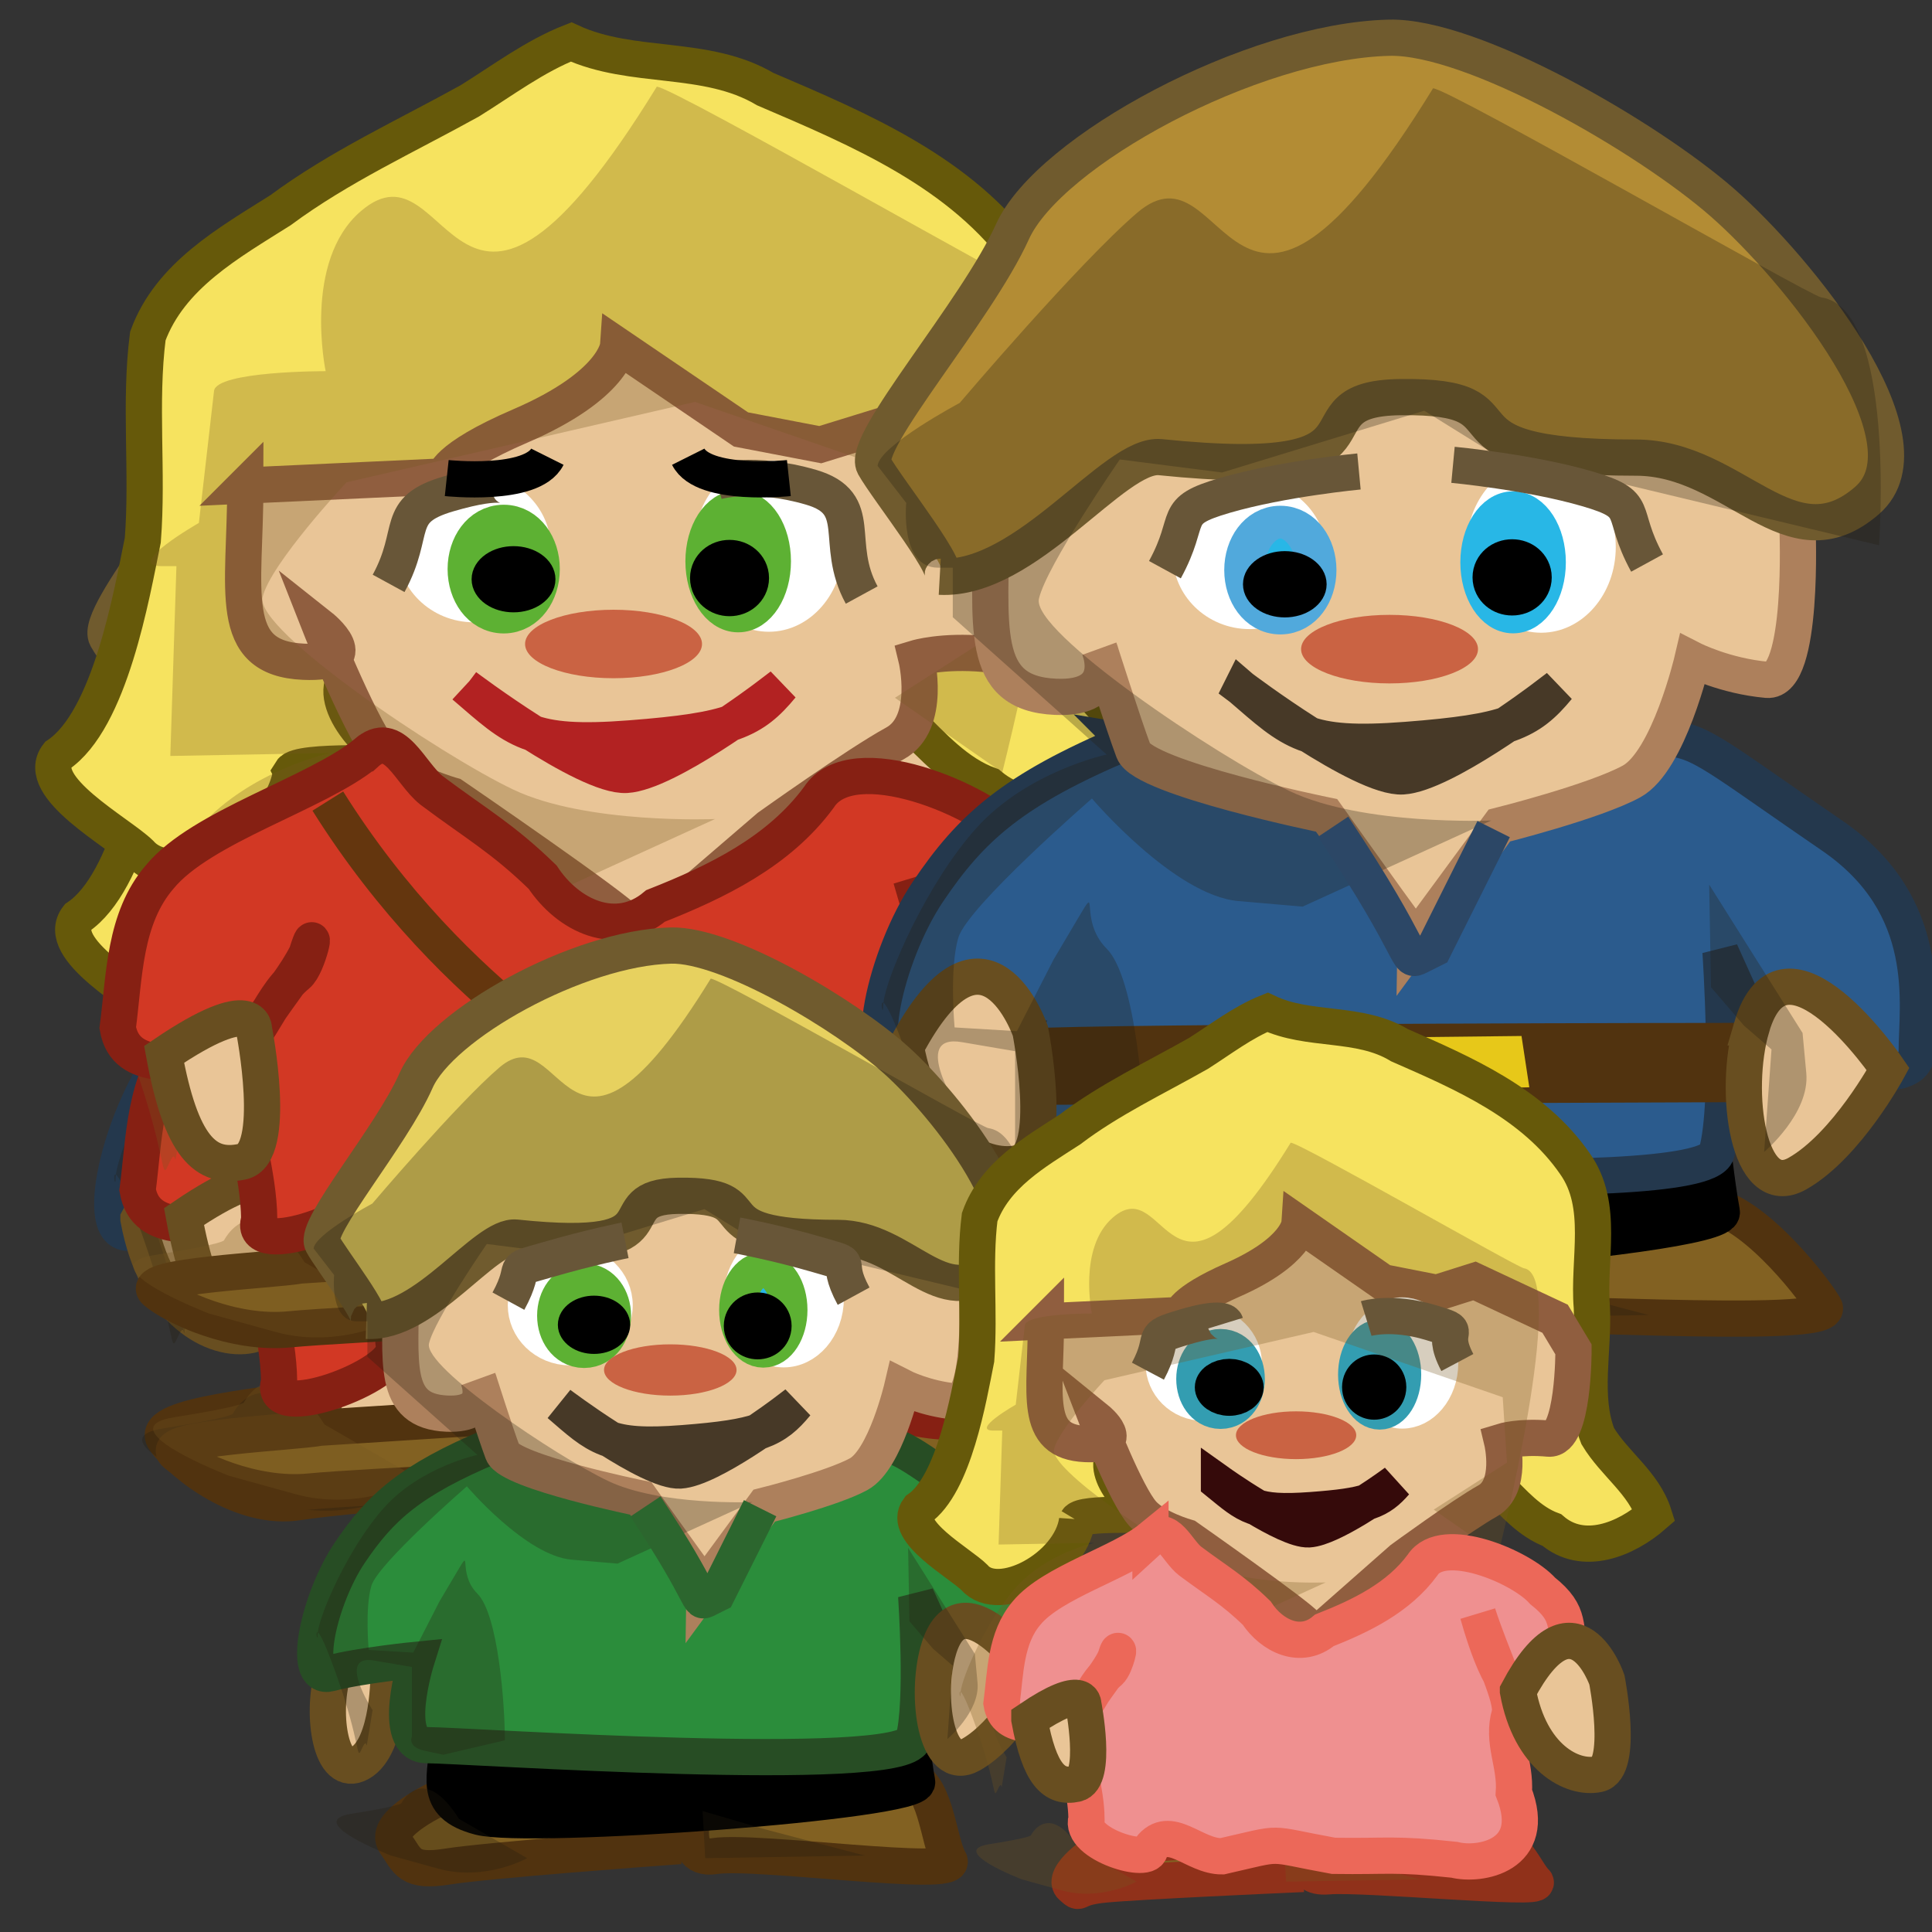 <?xml version="1.0" encoding="UTF-8" standalone="no"?>
<!-- Created with Inkscape (http://www.inkscape.org/) -->

<svg
   xmlns:dc="http://purl.org/dc/elements/1.1/"
   xmlns:cc="http://creativecommons.org/ns#"
   xmlns:rdf="http://www.w3.org/1999/02/22-rdf-syntax-ns#"
   xmlns:svg="http://www.w3.org/2000/svg"
   xmlns="http://www.w3.org/2000/svg"
   xmlns:sodipodi="http://sodipodi.sourceforge.net/DTD/sodipodi-0.dtd"
   xmlns:inkscape="http://www.inkscape.org/namespaces/inkscape"
   width="320"
   height="320"
   id="svg4496"
   version="1.1"
   inkscape:version="0.47pre4 r22446"
   sodipodi:docname="braldahim-persos.svg">
  <rect width="100%" height="100%" fill="#333333" stroke="none"/>
  <defs
     id="defs4498">
    <inkscape:perspective
       sodipodi:type="inkscape:persp3d"
       inkscape:vp_x="0 : 526.18109 : 1"
       inkscape:vp_y="0 : 1000 : 0"
       inkscape:vp_z="744.09448 : 526.18109 : 1"
       inkscape:persp3d-origin="372.04724 : 350.78739 : 1"
       id="perspective4504" />
    <inkscape:perspective
       id="perspective4514"
       inkscape:persp3d-origin="0.5 : 0.33333333 : 1"
       inkscape:vp_z="1 : 0.5 : 1"
       inkscape:vp_y="0 : 1000 : 0"
       inkscape:vp_x="0 : 0.5 : 1"
       sodipodi:type="inkscape:persp3d" />
    <inkscape:perspective
       id="perspective4881"
       inkscape:persp3d-origin="0.5 : 0.33333333 : 1"
       inkscape:vp_z="1 : 0.5 : 1"
       inkscape:vp_y="0 : 1000 : 0"
       inkscape:vp_x="0 : 0.5 : 1"
       sodipodi:type="inkscape:persp3d" />
    <inkscape:perspective
       id="perspective5503"
       inkscape:persp3d-origin="0.5 : 0.33333333 : 1"
       inkscape:vp_z="1 : 0.5 : 1"
       inkscape:vp_y="0 : 1000 : 0"
       inkscape:vp_x="0 : 0.5 : 1"
       sodipodi:type="inkscape:persp3d" />
    <inkscape:perspective
       id="perspective5503-0"
       inkscape:persp3d-origin="0.5 : 0.33333333 : 1"
       inkscape:vp_z="1 : 0.5 : 1"
       inkscape:vp_y="0 : 1000 : 0"
       inkscape:vp_x="0 : 0.5 : 1"
       sodipodi:type="inkscape:persp3d" />
    <inkscape:perspective
       id="perspective5503-7"
       inkscape:persp3d-origin="0.5 : 0.33333333 : 1"
       inkscape:vp_z="1 : 0.5 : 1"
       inkscape:vp_y="0 : 1000 : 0"
       inkscape:vp_x="0 : 0.5 : 1"
       sodipodi:type="inkscape:persp3d" />
    <inkscape:perspective
       id="perspective5503-6"
       inkscape:persp3d-origin="0.5 : 0.33333333 : 1"
       inkscape:vp_z="1 : 0.5 : 1"
       inkscape:vp_y="0 : 1000 : 0"
       inkscape:vp_x="0 : 0.5 : 1"
       sodipodi:type="inkscape:persp3d" />
    <inkscape:perspective
       id="perspective5503-73"
       inkscape:persp3d-origin="0.5 : 0.33333333 : 1"
       inkscape:vp_z="1 : 0.5 : 1"
       inkscape:vp_y="0 : 1000 : 0"
       inkscape:vp_x="0 : 0.5 : 1"
       sodipodi:type="inkscape:persp3d" />
    <inkscape:perspective
       id="perspective5600"
       inkscape:persp3d-origin="0.5 : 0.33333333 : 1"
       inkscape:vp_z="1 : 0.5 : 1"
       inkscape:vp_y="0 : 1000 : 0"
       inkscape:vp_x="0 : 0.5 : 1"
       sodipodi:type="inkscape:persp3d" />
    <inkscape:perspective
       id="perspective2879"
       inkscape:persp3d-origin="0.5 : 0.33333333 : 1"
       inkscape:vp_z="1 : 0.5 : 1"
       inkscape:vp_y="0 : 1000 : 0"
       inkscape:vp_x="0 : 0.5 : 1"
       sodipodi:type="inkscape:persp3d" />
    <inkscape:perspective
       id="perspective2976"
       inkscape:persp3d-origin="0.5 : 0.33333333 : 1"
       inkscape:vp_z="1 : 0.5 : 1"
       inkscape:vp_y="0 : 1000 : 0"
       inkscape:vp_x="0 : 0.5 : 1"
       sodipodi:type="inkscape:persp3d" />
  </defs>
  <sodipodi:namedview
     id="base"
     pagecolor="#ffffff"
     bordercolor="#666666"
     borderopacity="1.0"
     inkscape:pageopacity="0.0"
     inkscape:pageshadow="2"
     inkscape:zoom="0.7"
     inkscape:cx="72.645974"
     inkscape:cy="38.937641"
     inkscape:document-units="px"
     inkscape:current-layer="layer3"
     showgrid="false"
     inkscape:window-width="1255"
     inkscape:window-height="751"
     inkscape:window-x="0"
     inkscape:window-y="1"
     inkscape:window-maximized="1" />
  <g
     inkscape:label="Masculin"
     inkscape:groupmode="layer"
     id="layer1"
     transform="translate(0,-732.362)"
     style="display:inline">
    <g
       style="display:inline"
       id="g4372"
       transform="matrix(1.111,0,0,1.111,859.881,219.663)">
      <path
         style="fill:#826122;fill-opacity:1;stroke:#51330f;stroke-width:5.399;stroke-linecap:butt;stroke-linejoin:miter;stroke-miterlimit:4;stroke-opacity:1;stroke-dasharray:none"
         d="m -675.858,664.625 c -1.743,5.992 -6.779,19.973 1.937,18.642 8.716,-1.332 59.847,2.497 57.523,-1.332 -2.324,-3.828 -11.427,-14.98 -17.625,-15.146 -6.198,-0.166 -40.866,0.166 -41.835,-2.164 z"
         id="path4019" />
      <path
         style="fill:#826122;fill-opacity:1;stroke:#51330f;stroke-width:5.399;stroke-linecap:butt;stroke-linejoin:miter;stroke-miterlimit:4;stroke-opacity:1;stroke-dasharray:none"
         d="m -727.957,669.784 c -3.874,1.165 -24.21,2.497 -21.498,6.325 2.711,3.828 11.621,10.652 19.949,9.321 8.328,-1.332 44.74,-3.995 44.74,-3.995 0,0 -0.581,-15.313 -3.68,-15.479 -3.099,-0.166 -37.768,3.662 -39.511,3.828 z"
         id="path4021" />
      <path
         style="fill:#000000;fill-opacity:1;stroke:#000000;stroke-width:5.399;stroke-linecap:butt;stroke-linejoin:miter;stroke-miterlimit:4;stroke-opacity:1;stroke-dasharray:none"
         d="m -729.507,658.633 c -0.194,7.823 -3.7,13.828 6.565,16.491 10.265,2.663 92.018,-3.176 91.244,-7.337 -0.775,-4.161 -1.549,-11.485 -1.549,-11.485 l -96.259,2.33 z"
         id="path4033"
         sodipodi:nodetypes="csscc" />
      <path
         style="fill:#2b5b8d;fill-opacity:1;stroke:#24384d;stroke-width:5.399;stroke-linecap:butt;stroke-linejoin:miter;stroke-miterlimit:4;stroke-opacity:1;stroke-dasharray:none"
         d="m -720.404,597.714 c -17.044,7.157 -23.241,12.816 -29.633,22.303 -6.391,9.487 -10.265,26.797 -4.067,25.133 6.198,-1.664 18.012,-2.83 18.012,-2.83 0,0 -5.617,17.809 2.13,17.809 7.747,0 99.358,6.325 101.488,-1.165 2.13,-7.49 0.581,-29.96 0.581,-29.96 l 6.779,14.98 c 0,0 22.467,6.991 22.467,0 0,-6.991 2.711,-21.804 -12.589,-32.29 -15.301,-10.486 -18.787,-13.482 -22.854,-14.314 -4.067,-0.832 -79.409,0.832 -82.314,0.333 z"
         id="path4023" />
      <path
         sodipodi:nodetypes="cscscsccscsccccccscc"
         id="path4227"
         d="m -740.625,564.726 c 0,15.657 -2.02,25.759 9.597,26.264 9.64,0.419 6.566,-7.071 6.566,-7.071 0,0 3.535,11.112 5.051,15.152 1.515,4.041 28.789,9.596 28.789,9.596 0,0 10.102,14.142 11.617,16.162 1.515,2.02 1.515,2.525 1.515,2.525 l 12.627,-17.173 c 0,0 14.142,-3.536 19.698,-6.566 5.556,-3.03 9.091,-18.183 9.091,-18.183 0,0 4.809,2.458 11.112,3.03 5.556,0.505 4.546,-22.728 4.546,-22.728 l -4.041,-6.566 -17.678,-8.081 -9.344,-4.041 -4.293,3.03 -24.749,-16.162 c 0,0 -18.688,4.546 -24.244,15.657 -5.556,11.112 -7.071,-0.758 -7.071,-0.758 l -28.789,15.91 z"
         style="color:#000000;fill:#e9c597;fill-opacity:1;fill-rule:nonzero;stroke:#ad805c;stroke-width:5.399;stroke-linecap:butt;stroke-linejoin:miter;stroke-miterlimit:4;stroke-opacity:1;stroke-dasharray:none;stroke-dashoffset:0;marker:none;visibility:visible;display:inline;overflow:visible;enable-background:accumulate" />
      <path
         style="fill:#130f0a;fill-opacity:1;stroke:#473927;stroke-width:5.399;stroke-linecap:butt;stroke-linejoin:miter;stroke-miterlimit:4;stroke-opacity:1;stroke-dasharray:none"
         d="m -703.299,589.691 c 7.554,6.491 9.478,8.888 24.585,7.723 15.107,-1.165 18.307,-2.663 22.568,-7.823 l -2.426,1.838 c 0,0 -14.643,11.071 -20.714,11.429 -6.071,0.357 -24.013,-13.166 -24.013,-13.166 z"
         id="path4027"
         sodipodi:nodetypes="csccsc" />
      <path
         sodipodi:nodetypes="ccccc"
         style="fill:#51330f;fill-opacity:1;stroke:none"
         d="m -736.622,640.481 c 14.913,-0.828 108.99,-0.88 108.99,-0.88 l 2.499,11.803 -111.54,0.428 0.051,-11.351 z"
         id="path4029" />
      <path
         style="fill:#e7c819;fill-opacity:1;stroke:none"
         d="m -694.68,641.927 0.775,7.964 33.507,-0.685 -1.162,-7.649 -33.119,0.369 z"
         id="path4031"
         sodipodi:nodetypes="ccccc" />
      <path
         sodipodi:nodetypes="cscc"
         style="fill:#e9c597;fill-opacity:1;stroke:#684e20;stroke-width:5.399;stroke-linecap:butt;stroke-linejoin:miter;stroke-miterlimit:4;stroke-opacity:1;stroke-dasharray:none"
         d="m -753.327,643.22 c 2.518,13.815 11.343,18.451 16.766,17.286 5.423,-1.165 1.779,-19.689 1.779,-19.689 0,0 -6.797,-19.74 -18.545,2.403 z"
         id="path4035" />
      <path
         sodipodi:nodetypes="cscs"
         style="fill:#e9c597;fill-opacity:1;stroke:#684e20;stroke-width:5.399;stroke-linecap:butt;stroke-linejoin:miter;stroke-miterlimit:4;stroke-opacity:1;stroke-dasharray:none"
         d="m -627.257,640.276 c -2.797,9.577 -0.538,25.962 6.821,21.801 7.36,-4.161 13.527,-15.594 13.527,-15.594 0,0 -15.493,-22.835 -20.349,-6.207 z"
         id="path4037" />
      <path
         sodipodi:type="arc"
         style="color:#000000;fill:#ffffff;fill-opacity:1;fill-rule:nonzero;stroke:#ffffff;stroke-width:18.896;stroke-linecap:butt;stroke-linejoin:miter;stroke-miterlimit:4;stroke-opacity:1;stroke-dasharray:none;stroke-dashoffset:0;marker:none;visibility:visible;display:inline;overflow:visible;enable-background:accumulate"
         id="path4039"
         sodipodi:cx="1235"
         sodipodi:cy="1211.6479"
         sodipodi:rx="29.285715"
         sodipodi:ry="30.714285"
         d="m 1264.286,1211.648 a 29.286,30.714 0 1 1 -58.571,0 29.286,30.714 0 1 1 58.571,0 z"
         transform="matrix(0.296,0,0,0.276,-1067.656,235.399)" />
      <path
         sodipodi:type="arc"
         style="color:#000000;fill:#28b7e6;fill-opacity:1;fill-rule:nonzero;stroke:#51a9dc;stroke-width:15.103;stroke-linecap:butt;stroke-linejoin:miter;stroke-miterlimit:4;stroke-opacity:1;stroke-dasharray:none;stroke-dashoffset:0;marker:none;visibility:visible;display:inline;overflow:visible;enable-background:accumulate"
         id="path4041"
         sodipodi:cx="1243.5714"
         sodipodi:cy="1214.505"
         sodipodi:rx="13.571428"
         sodipodi:ry="22.142857"
         d="m 1257.143,1214.505 a 13.571,22.143 0 1 1 -27.143,0 13.571,22.143 0 1 1 27.143,0 z"
         transform="matrix(0.396,0,0,0.323,-1189.968,179.814)" />
      <path
         d="m 1264.286,1211.648 a 29.286,30.714 0 1 1 -58.571,0 29.286,30.714 0 1 1 58.571,0 z"
         sodipodi:ry="30.714285"
         sodipodi:rx="29.285715"
         sodipodi:cy="1211.6479"
         sodipodi:cx="1235"
         id="path4043"
         style="color:#000000;fill:#ffffff;fill-opacity:1;fill-rule:nonzero;stroke:#ffffff;stroke-width:17.578;stroke-linecap:butt;stroke-linejoin:miter;stroke-miterlimit:4;stroke-opacity:1;stroke-dasharray:none;stroke-dashoffset:0;marker:none;visibility:visible;display:inline;overflow:visible;enable-background:accumulate"
         sodipodi:type="arc"
         transform="matrix(0.292,0,0,0.323,-1019.246,177.317)" />
      <path
         d="m 1257.143,1214.505 a 13.571,22.143 0 1 1 -27.143,0 13.571,22.143 0 1 1 27.143,0 z"
         sodipodi:ry="22.142857"
         sodipodi:rx="13.571428"
         sodipodi:cy="1214.505"
         sodipodi:cx="1243.5714"
         id="path4045"
         style="color:#000000;fill:#28b7e6;fill-opacity:1;fill-rule:nonzero;stroke:#28b7e6;stroke-width:14.69;stroke-linecap:butt;stroke-linejoin:miter;stroke-miterlimit:4;stroke-opacity:1;stroke-dasharray:none;stroke-dashoffset:0;marker:none;visibility:visible;display:inline;overflow:visible;enable-background:accumulate"
         sodipodi:type="arc"
         transform="matrix(0.376,0,0,0.359,-1130.398,134.936)" />
      <path
         style="fill:#b38c34;fill-opacity:1;stroke:#705b2e;stroke-width:5.399;stroke-linecap:butt;stroke-linejoin:miter;stroke-miterlimit:4;stroke-opacity:1;stroke-dasharray:none"
         d="m -748.279,573.092 c 12.977,0.666 26.001,-18.532 32.875,-17.828 37.612,3.854 18.583,-8.711 35.735,-8.949 21.187,-0.294 2.336,9.015 35.175,9.018 14.782,0.001 22.929,16.433 34.472,6.371 10.316,-8.993 -10.361,-34.576 -21.594,-44.396 -11.233,-9.82 -37.278,-24.877 -49.68,-24.574 -20.477,0.499 -50.725,16.92 -56.148,28.904 -5.423,11.984 -22.581,31.389 -20.644,34.884 1.937,3.495 12.521,16.736 9.809,16.57 l 0,2e-5 z"
         id="path4047"
         sodipodi:nodetypes="csssssssscc" />
      <path
         sodipodi:type="arc"
         style="color:#000000;fill:#000000;fill-opacity:1;fill-rule:nonzero;stroke:#000000;stroke-width:19.878;stroke-linecap:butt;stroke-linejoin:miter;stroke-miterlimit:4;stroke-opacity:1;stroke-dasharray:none;stroke-dashoffset:0;marker:none;visibility:visible;display:inline;overflow:visible;enable-background:accumulate"
         id="path4049"
         sodipodi:cx="1305.7142"
         sodipodi:cy="1220.9336"
         sodipodi:rx="12.857142"
         sodipodi:ry="10"
         d="m 1318.571,1220.934 a 12.857,10 0 1 1 -25.714,0 12.857,10 0 1 1 25.714,0 z"
         transform="matrix(0.259,0,0,0.285,-1001.137,225.219)" />
      <path
         d="m 1318.571,1220.934 a 12.857,10 0 1 1 -25.714,0 12.857,10 0 1 1 25.714,0 z"
         sodipodi:ry="10"
         sodipodi:rx="12.857142"
         sodipodi:cy="1220.9336"
         sodipodi:cx="1305.7142"
         id="path4051"
         style="color:#000000;fill:#000000;fill-opacity:1;fill-rule:nonzero;stroke:#000000;stroke-width:21.527;stroke-linecap:butt;stroke-linejoin:miter;stroke-miterlimit:4;stroke-opacity:1;stroke-dasharray:none;stroke-dashoffset:0;marker:none;visibility:visible;display:inline;overflow:visible;enable-background:accumulate"
         sodipodi:type="arc"
         transform="matrix(0.264,0,0,0.238,-1041.557,283.631)" />
      <path
         sodipodi:type="arc"
         style="color:#000000;fill:#ca6343;fill-opacity:1;fill-rule:nonzero;stroke:none;stroke-width:17.395;marker:none;visibility:visible;display:inline;overflow:visible;enable-background:accumulate"
         id="path4053"
         sodipodi:cx="1277.843"
         sodipodi:cy="1240.2506"
         sodipodi:rx="20.667803"
         sodipodi:ry="15.165505"
         d="m 1298.511,1240.251 a 20.668,15.166 0 1 1 -41.336,0 20.668,15.166 0 1 1 41.336,0 z"
         transform="matrix(0.638,0,0,0.337,-1496.498,165.919)" />
      <path
         style="fill:#231c10;fill-opacity:0.29;stroke:none"
         d="m -674.747,500.274 c -30.485,49.569 -30.421,6.848 -44.091,18.539 -8.734,7.469 -26.478,28.365 -26.478,28.365 0,0 -11.972,6.371 -12.245,9.375 l 4.275,5.533 c 0,0 -0.988,9.656 4.746,9.656 l 2.192,0 0,7.383 22.942,20.476 c 0,0 -11.749,2.466 -19.394,10.93 -7.366,8.155 -13.451,22.126 -13.887,26.067 0.423,0.23 1.452,2.069 3.784,8.599 5.461,15.291 4.091,18.563 5.457,15.559 1.365,-3.004 0.549,2.198 1.368,-2.99 0.819,-5.188 0.828,-4.916 0.828,-4.916 0,0 -7.648,-11.738 0.27,-10.373 l 7.923,1.352 0,14.478 c 0,0 -1.103,2.188 2.72,3.007 l 3.818,0.811 12.84,-3.007 c 0,-7.372 -1.358,-26.209 -5.727,-30.578 -4.369,-4.369 -0.826,-10.366 -4.376,-4.359 l -3.548,5.997 -5.457,10.66 -9.292,-0.557 c 0,0 -0.808,-8.738 0.558,-13.38 1.365,-4.642 19.918,-20.746 19.918,-20.746 0,0 12.287,14.47 21.844,15.289 l 9.562,0.828 28.129,-12.839 c 0,0 -19.116,0.812 -30.038,-4.376 -10.922,-5.188 -38.495,-23.754 -37.403,-28.669 1.092,-4.915 12.059,-20.78 12.059,-20.78 l 15.241,1.943 30.148,-9.215 9.992,6.208 57.809,13.86 c 0,0 2.581,-35.322 -8.615,-36.96 -1.749,-0.256 -55.535,-31.155 -57.873,-31.169 z m -81.94,136.324 c -0.568,-0.309 -0.034,2.283 -0.034,0.405 0,-0.12 0.017,-0.256 0.034,-0.405 z m 123.107,-17.604 0.27,15.289 4.916,5.727 4.105,3.548 -1.098,15.289 c 0,0 6.831,-5.734 6.285,-11.741 l -0.557,-5.997 -13.921,-22.114 z m -101.28,50.175 c -2.852,-0.012 -4.393,3.058 -4.393,3.058 0,0 0.01,0.558 -10.373,2.196 -10.376,1.638 8.194,8.734 8.194,8.734 l 9.832,2.72 c 9.83,2.731 18.566,-2.179 18.566,-2.179 l -14.208,-8.194 c -3.106,-4.881 -5.668,-6.327 -7.619,-6.335 z m 58.419,4.697 0.541,9.832 33.315,-0.541 -20.763,-5.457 -13.093,-3.835 z"
         id="path4055"
         sodipodi:nodetypes="cscccccccscssscccccccsccccsccccsscccccsccscccccccccccccccccccccc" />
      <path
         sodipodi:nodetypes="csc"
         id="path4251"
         d="m -714.722,572.038 c 4.286,-7.857 0.671,-8.663 8.929,-11.071 8.571,-2.5 20,-3.571 20,-3.571"
         style="color:#000000;fill:none;stroke:#685638;stroke-width:5.399;stroke-linecap:butt;stroke-linejoin:miter;stroke-miterlimit:4;stroke-opacity:1;stroke-dasharray:none;stroke-dashoffset:0;marker:none;visibility:visible;display:inline;overflow:visible;enable-background:accumulate" />
      <path
         style="color:#000000;fill:none;stroke:#685638;stroke-width:5.399;stroke-linecap:butt;stroke-linejoin:miter;stroke-miterlimit:4;stroke-opacity:1;stroke-dasharray:none;stroke-dashoffset:0;marker:none;visibility:visible;display:inline;overflow:visible;enable-background:accumulate"
         d="m -642.844,571.048 c -4.286,-7.857 -0.671,-8.663 -8.929,-11.071 -8.571,-2.5 -20,-3.571 -20,-3.571"
         id="path4274"
         sodipodi:nodetypes="csc" />
      <path
         id="path4276"
         d="m -689.643,610.357 c 12.857,19.286 10.714,20.357 12.857,19.286 2.143,-1.071 2.143,-1.071 2.143,-1.071 l 8.929,-17.857"
         style="fill:none;stroke:#2c4766;stroke-width:5.399;stroke-linecap:butt;stroke-linejoin:miter;stroke-miterlimit:4;stroke-opacity:1;stroke-dasharray:none" />
    </g>
  </g>
  <g
     inkscape:groupmode="layer"
     id="layer2"
     inkscape:label="Féminin"
     style="display:inline">
    <g
       id="g5564"
       transform="translate(-598,-698.362)">
      <path
         transform="translate(0,732.362)"
         id="path5493"
         d="m 650,204.286 c 7.143,-25 7.143,-24.286 7.143,-24.286 l 101.429,10 0.714,17.857 L 650,204.286 z"
         style="color:#000000;fill:#e9c597;fill-opacity:1;fill-rule:nonzero;stroke:#684e20;stroke-width:6;stroke-linecap:butt;stroke-linejoin:miter;stroke-miterlimit:4;stroke-opacity:1;stroke-dasharray:none;stroke-dashoffset:0;marker:none;visibility:visible;display:inline;overflow:visible;enable-background:accumulate" />
      <path
         id="path4907"
         d="m 708.846,931.501 c -1.937,3.74 -7.533,12.467 2.152,11.636 9.685,-0.831 66.504,1.558 63.921,-0.831 -2.583,-2.39 -12.698,-9.35 -19.585,-9.454 -6.887,-0.104 -45.412,0.104 -46.488,-1.351 z"
         style="fill:#826122;fill-opacity:1;stroke:#51330f;stroke-width:6;stroke-linecap:butt;stroke-linejoin:miter;stroke-miterlimit:4;stroke-opacity:1;stroke-dasharray:none" />
      <path
         id="path4909"
         d="m 650.951,934.848 c -4.304,0.786 -26.903,1.685 -23.89,4.269 3.013,2.584 12.913,7.19 22.168,6.292 9.255,-0.899 49.717,-2.696 49.717,-2.696 0,0 -0.646,-10.336 -4.089,-10.448 -3.444,-0.112 -41.969,2.472 -43.905,2.584 z"
         style="fill:#826122;fill-opacity:1;stroke:#51330f;stroke-width:6;stroke-linecap:butt;stroke-linejoin:miter;stroke-miterlimit:4;stroke-opacity:1;stroke-dasharray:none" />
      <path
         sodipodi:nodetypes="cccccccccccccccccccccc"
         id="path4893"
         d="m 649.518,853.002 c -1.608,11.264 -19.194,20.17 -24.992,13.576 -3.596,-3.491 -17.76,-11.036 -13.665,-16.278 8.682,-5.81 12.242,-26.613 14.084,-35.614 0.887,-11.237 -0.594,-22.654 0.834,-33.798 3.668,-10.031 13.467,-15.468 21.963,-20.835 9.735,-7.215 20.802,-12.265 31.337,-18.105 5.502,-3.411 10.731,-7.385 16.798,-9.773 10.186,4.705 22.326,1.99 32.157,7.808 15.666,6.7 32.644,13.837 42.799,28.229 7.205,9.962 3.1,22.754 4.083,34.064 0.536,10.114 -2.329,21.308 1.44,30.668 4.071,6.621 11.246,11.147 13.702,18.755 -6.909,5.889 -17.284,9.976 -24.886,3.574 -10.785,-3.885 -15.702,-17.933 -28.07,-18.288 -8.048,-1.154 -7.235,-13.059 -10.315,-19.338 -1.432,-7.584 -1.524,-16.197 -8.135,-21.464 -4.25,-6.49 -12.51,-8.346 -19.526,-5.348 -10.387,2.976 -16.766,12.568 -23.939,19.939 -7.997,7.372 -11.084,17.923 -16.762,26.872 -2.915,4.467 5.915,14.338 11.214,13.883 -2.294,0.432 -18.846,-0.603 -20.122,1.471 z"
         style="fill:#f6e35f;fill-opacity:1;stroke:#66590a;stroke-width:6;stroke-linecap:butt;stroke-linejoin:miter;stroke-miterlimit:4;stroke-opacity:1;stroke-dasharray:none" />
      <path
         style="color:#000000;fill:#e9c597;fill-opacity:1;fill-rule:nonzero;stroke:#905e3f;stroke-width:6;stroke-linecap:butt;stroke-linejoin:miter;stroke-miterlimit:4;stroke-opacity:1;stroke-dasharray:none;stroke-dashoffset:0;marker:none;visibility:visible;display:inline;overflow:visible;enable-background:accumulate"
         d="m 641.926,805.648 c 0,17.399 -3.255,28.624 9.654,29.185 10.713,0.466 2.751,-5.837 2.751,-5.837 0,0 7.043,17.904 11.168,22.394 3.244,3.531 10.778,5.613 10.778,5.613 0,0 27.388,18.746 29.071,20.991 1.684,2.245 1.684,2.806 1.684,2.806 l 21.608,-18.578 c 0,0 14.705,-10.495 20.879,-13.862 6.174,-3.368 3.537,-14.144 3.537,-14.144 0,0 4.334,-1.31 11.337,-0.673 6.174,0.561 6.061,-21.216 6.061,-21.216 l -4.49,-7.296 -19.644,-8.98 -9.164,2.826 -13.133,-2.52 -20.359,-13.833 c 0,0 -0.456,6.48 -16.226,13.272 -12.679,5.461 -12.511,8.336 -12.511,8.336 l -33.002,1.517 z"
         id="path4915"
         sodipodi:nodetypes="cscscsccscsccccccscc" />
      <path
         sodipodi:nodetypes="csccsc"
         id="path4917"
         d="m 678.353,838.946 c 8.394,7.213 10.532,9.876 27.32,8.582 16.787,-1.295 20.343,-2.959 25.078,-8.693 l -2.695,2.042 c 0,0 -16.272,12.303 -23.018,12.7 -6.747,0.397 -26.684,-14.63 -26.684,-14.63 z"
         style="fill:#130f0a;fill-opacity:1;stroke:#b22222;stroke-width:6;stroke-linecap:butt;stroke-linejoin:miter;stroke-miterlimit:4;stroke-opacity:1;stroke-dasharray:none" />
      <path
         id="path4925"
         d="m 762.854,895.157 c -3.108,10.643 -0.598,28.85 7.58,24.226 8.178,-4.624 7.889,-25.185 7.889,-25.185 0,0 -10.073,-17.517 -15.469,0.96 z"
         style="fill:#e9c597;fill-opacity:1;stroke:#684e20;stroke-width:6;stroke-linecap:butt;stroke-linejoin:miter;stroke-miterlimit:4;stroke-opacity:1;stroke-dasharray:none"
         sodipodi:nodetypes="cscs" />
      <path
         transform="matrix(0.329,0,0,0.306,273.468,445.245)"
         d="m 1264.286,1211.648 a 29.286,30.714 0 1 1 -58.571,0 29.286,30.714 0 1 1 58.571,0 z"
         sodipodi:ry="30.714285"
         sodipodi:rx="29.285715"
         sodipodi:cy="1211.6479"
         sodipodi:cx="1235"
         id="path4927"
         style="color:#000000;fill:#ffffff;fill-opacity:1;fill-rule:nonzero;stroke:#ffffff;stroke-width:18.896;stroke-linecap:butt;stroke-linejoin:miter;stroke-miterlimit:4;stroke-opacity:1;stroke-dasharray:none;stroke-dashoffset:0;marker:none;visibility:visible;display:inline;overflow:visible;enable-background:accumulate"
         sodipodi:type="arc" />
      <path
         transform="matrix(0.44,0,0,0.359,137.55,383.478)"
         d="m 1257.143,1214.505 a 13.571,22.143 0 1 1 -27.143,0 13.571,22.143 0 1 1 27.143,0 z"
         sodipodi:ry="22.142857"
         sodipodi:rx="13.571428"
         sodipodi:cy="1214.505"
         sodipodi:cx="1243.5714"
         id="path4929"
         style="color:#000000;fill:#5db133;fill-opacity:1;fill-rule:nonzero;stroke:#5db133;stroke-width:15.103;stroke-linecap:butt;stroke-linejoin:miter;stroke-miterlimit:4;stroke-opacity:1;stroke-dasharray:none;stroke-dashoffset:0;marker:none;visibility:visible;display:inline;overflow:visible;enable-background:accumulate"
         sodipodi:type="arc" />
      <path
         transform="matrix(0.325,0,0,0.359,327.262,380.703)"
         sodipodi:type="arc"
         style="color:#000000;fill:#ffffff;fill-opacity:1;fill-rule:nonzero;stroke:#ffffff;stroke-width:17.578;stroke-linecap:butt;stroke-linejoin:miter;stroke-miterlimit:4;stroke-opacity:1;stroke-dasharray:none;stroke-dashoffset:0;marker:none;visibility:visible;display:inline;overflow:visible;enable-background:accumulate"
         id="path4931"
         sodipodi:cx="1235"
         sodipodi:cy="1211.6479"
         sodipodi:rx="29.285715"
         sodipodi:ry="30.714285"
         d="m 1264.286,1211.648 a 29.286,30.714 0 1 1 -58.571,0 29.286,30.714 0 1 1 58.571,0 z" />
      <path
         transform="matrix(0.418,0,0,0.399,203.746,333.608)"
         sodipodi:type="arc"
         style="color:#000000;fill:#5db133;fill-opacity:1;fill-rule:nonzero;stroke:#5db133;stroke-width:14.69;stroke-linecap:butt;stroke-linejoin:miter;stroke-miterlimit:4;stroke-opacity:1;stroke-dasharray:none;stroke-dashoffset:0;marker:none;visibility:visible;display:inline;overflow:visible;enable-background:accumulate"
         id="path4933"
         sodipodi:cx="1243.5714"
         sodipodi:cy="1214.505"
         sodipodi:rx="13.571428"
         sodipodi:ry="22.142857"
         d="m 1257.143,1214.505 a 13.571,22.143 0 1 1 -27.143,0 13.571,22.143 0 1 1 27.143,0 z" />
      <path
         transform="matrix(0.287,0,0,0.317,347.386,433.933)"
         d="m 1318.571,1220.934 a 12.857,10 0 1 1 -25.714,0 12.857,10 0 1 1 25.714,0 z"
         sodipodi:ry="10"
         sodipodi:rx="12.857142"
         sodipodi:cy="1220.9336"
         sodipodi:cx="1305.7142"
         id="path4937"
         style="color:#000000;fill:#000000;fill-opacity:1;fill-rule:nonzero;stroke:#000000;stroke-width:19.878;stroke-linecap:butt;stroke-linejoin:miter;stroke-miterlimit:4;stroke-opacity:1;stroke-dasharray:none;stroke-dashoffset:0;marker:none;visibility:visible;display:inline;overflow:visible;enable-background:accumulate"
         sodipodi:type="arc" />
      <path
         transform="matrix(0.294,0,0,0.264,302.47,498.842)"
         sodipodi:type="arc"
         style="color:#000000;fill:#000000;fill-opacity:1;fill-rule:nonzero;stroke:#000000;stroke-width:21.527;stroke-linecap:butt;stroke-linejoin:miter;stroke-miterlimit:4;stroke-opacity:1;stroke-dasharray:none;stroke-dashoffset:0;marker:none;visibility:visible;display:inline;overflow:visible;enable-background:accumulate"
         id="path4939"
         sodipodi:cx="1305.7142"
         sodipodi:cy="1220.9336"
         sodipodi:rx="12.857142"
         sodipodi:ry="10"
         d="m 1318.571,1220.934 a 12.857,10 0 1 1 -25.714,0 12.857,10 0 1 1 25.714,0 z" />
      <path
         transform="matrix(0.709,0,0,0.374,-203.076,368.037)"
         d="m 1298.511,1240.251 a 20.668,15.166 0 1 1 -41.336,0 20.668,15.166 0 1 1 41.336,0 z"
         sodipodi:ry="15.165505"
         sodipodi:rx="20.667803"
         sodipodi:cy="1240.2506"
         sodipodi:cx="1277.843"
         id="path4941"
         style="color:#000000;fill:#ca6343;fill-opacity:1;fill-rule:nonzero;stroke:none;stroke-width:17.395;marker:none;visibility:visible;display:inline;overflow:visible;enable-background:accumulate"
         sodipodi:type="arc" />
      <path
         sodipodi:nodetypes="cscccccccscssscccccccsccccsccccssccccccsccscccccccccccccccccccccc"
         id="path4943"
         d="m 710.081,739.583 c -33.876,55.083 -33.805,7.609 -48.996,20.601 -9.705,8.3 -5.852,26.52 -5.852,26.52 0,0 -18.188,-0.042 -18.491,3.296 l -2.508,21.841 c 0,0 -12.526,7.159 -6.155,7.159 l 2.435,0 -1.01,31.437 26.504,-0.48 c 0,0 -13.056,2.74 -21.552,12.146 -8.185,9.062 -14.947,24.587 -15.432,28.967 0.47,0.256 1.614,2.299 4.205,9.556 6.068,16.992 4.547,20.628 6.064,17.29 1.517,-3.338 0.61,2.442 1.521,-3.323 0.91,-5.765 0.92,-5.463 0.92,-5.463 0,0 -8.499,-13.044 0.3,-11.527 l 8.805,1.502 0,16.089 c 0,0 -1.225,2.431 3.022,3.342 l 4.243,0.901 14.268,-3.342 c 0,-8.192 -1.509,-29.125 -6.364,-33.979 -4.855,-4.855 -0.918,-11.519 -4.862,-4.843 l -3.942,6.664 -6.064,11.846 -10.325,-0.619 c 0,0 -0.898,-9.71 0.62,-14.868 1.517,-5.158 22.134,-23.053 22.134,-23.053 0,0 13.654,16.079 24.274,16.99 l 10.626,0.92 31.257,-14.268 c 0,0 -21.242,0.903 -33.379,-4.862 -12.137,-5.765 -42.777,-26.397 -41.564,-31.858 1.214,-5.462 13.906,-19.051 13.906,-19.051 l 57.713,-13.315 52.157,18 1.176,18.044 -20.211,12.959 17.772,12.371 c 0,0 19.535,-77.132 7.095,-78.952 -1.944,-0.285 -61.712,-34.621 -64.31,-34.636 z m -91.055,151.487 c -0.631,-0.343 -0.038,2.537 -0.038,0.451 0,-0.133 0.019,-0.284 0.038,-0.451 z m 136.8,-19.562 0.3,16.99 5.463,6.364 4.562,3.942 -1.22,16.99 c 0,0 7.59,-6.372 6.984,-13.047 l -0.62,-6.664 -15.469,-24.574 z m -112.545,55.756 c -3.169,-0.013 -4.881,3.398 -4.881,3.398 0,0 0.011,0.62 -11.527,2.441 -11.53,1.821 9.105,9.706 9.105,9.706 l 10.926,3.022 c 10.923,3.034 20.632,-2.422 20.632,-2.422 l -15.788,-9.105 c -3.451,-5.424 -6.298,-7.031 -8.467,-7.04 z m 64.918,5.219 0.601,10.926 37.021,-0.601 -23.072,-6.064 -14.549,-4.261 z"
         style="fill:#775622;fill-opacity:0.29;stroke:none" />
      <path
         style="color:#000000;fill:none;stroke:#685638;stroke-width:6;stroke-linecap:butt;stroke-linejoin:miter;stroke-miterlimit:4;stroke-opacity:1;stroke-dasharray:none;stroke-dashoffset:0;marker:none;visibility:visible;display:inline;overflow:visible;enable-background:accumulate"
         d="m 665.659,821.855 c 4.762,-8.731 0.746,-12.152 9.922,-14.828 9.525,-2.778 10.103,-0.938 10.103,-0.938"
         id="path4945"
         sodipodi:nodetypes="csc" />
      <path
         sodipodi:nodetypes="csc"
         id="path4947"
         d="m 744.017,823.786 c -4.762,-8.731 0.769,-15.183 -8.406,-17.859 -9.525,-2.778 -15.659,-0.938 -15.659,-0.938"
         style="color:#000000;fill:none;stroke:#685638;stroke-width:6;stroke-linecap:butt;stroke-linejoin:miter;stroke-miterlimit:4;stroke-opacity:1;stroke-dasharray:none;stroke-dashoffset:0;marker:none;visibility:visible;display:inline;overflow:visible;enable-background:accumulate" />
      <path
         id="path5485"
         d="m 675.287,804.41 c 0,0 14.142,1.515 16.668,-3.536"
         style="fill:none;stroke:#000000;stroke-width:6;stroke-linecap:butt;stroke-linejoin:miter;stroke-miterlimit:4;stroke-opacity:1;stroke-dasharray:none" />
      <path
         style="fill:none;stroke:#000000;stroke-width:6;stroke-linecap:butt;stroke-linejoin:miter;stroke-miterlimit:4;stroke-opacity:1;stroke-dasharray:none"
         d="m 731.954,804.41 c 0,0 -14.142,1.515 -16.668,-3.536"
         id="path5487" />
      <path
         sodipodi:nodetypes="ccccccccccccccccccccccc"
         id="path4897"
         d="m 661.881,850.009 c -8.131,6.644 -27.23,12.075 -34.128,20.457 -5.934,6.888 -5.843,16.506 -6.959,24.993 1.317,7.728 10.791,5.303 16.304,5.905 7,-1.86 8.142,-10.348 13.421,-14.667 1.898,-1.535 3.47,-9.584 1.559,-3.478 -3.556,7.088 -10.855,12.779 -10.428,21.427 -0.307,8.164 2.473,14.45 2.582,22.579 -2.322,7.019 19.52,-0.905 19.024,-5.681 5.437,-7.105 1.963,9.292 9.744,9.238 17.902,-4.058 28.609,-13.754 39.382,1.056 11.845,-11.079 23.67,-10.22 33.32,0.495 6.878,1.771 23.314,5.27 16.416,-12.286 0.554,-7.98 -3.425,-14.017 -1.149,-21.722 0.96,-4.336 -4.931,-15.65 -8.782,-27.563 10.173,36.057 17.407,19.182 24.42,20.153 6.836,0.944 1.509,4.328 1.315,-7.949 -2.168,-8.638 0.408,-11.993 -7.866,-18.557 -5.987,-6.733 -27.593,-15.74 -33.135,-7.118 -6.645,9.03 -16.909,13.985 -27.055,17.992 -6.495,5.469 -14.472,1.623 -18.691,-4.764 -6.633,-6.461 -11.046,-8.861 -18.38,-14.361 -3.645,-2.857 -6.2,-10.469 -10.913,-6.149 z"
         style="fill:#d23824;fill-opacity:1;stroke:#862013;stroke-width:6;stroke-linecap:butt;stroke-linejoin:miter;stroke-miterlimit:4;stroke-opacity:1;stroke-dasharray:none" />
      <path
         id="path4901"
         d="m 718.144,898.027 c -12.445,-3.336 -14.514,15.367 -5.098,20.326 10.514,6.919 24.494,3.787 36.101,1.995 9.491,-2.492 16.416,-20.149 5.611,-24.609 -9.79,-0.492 -19.407,1.697 -29.378,0.565 2.27,0.251 -4.924,2.006 -7.236,1.723 z"
         style="color:#000000;fill:#64360e;fill-opacity:1;fill-rule:nonzero;stroke:#64360e;stroke-width:6;stroke-linecap:butt;stroke-linejoin:miter;stroke-miterlimit:4;stroke-opacity:1;stroke-dasharray:none;stroke-dashoffset:0;marker:none;visibility:visible;display:inline;overflow:visible;enable-background:accumulate" />
      <path
         id="path4923"
         d="m 628.474,899.858 c 2.798,15.351 6.891,19.075 12.917,17.78 6.026,-1.295 1.977,-21.879 1.977,-21.879 0,0 0.305,-6.221 -14.894,4.099 z"
         style="fill:#e9c597;fill-opacity:1;stroke:#684e20;stroke-width:6;stroke-linecap:butt;stroke-linejoin:miter;stroke-miterlimit:4;stroke-opacity:1;stroke-dasharray:none"
         sodipodi:nodetypes="cscc" />
      <path
         sodipodi:nodetypes="ccccc"
         id="path4899"
         d="m 707.417,901.286 c 3.285,6.235 11.365,5.533 17.288,6.936 7.407,1.013 15.253,1.66 22.577,-0.285 4.596,-3.608 11.088,-8.676 13.279,-13.358 -0.701,-0.251 -1.453,0.086 -2.137,-0.252"
         style="color:#000000;fill:none;stroke:#43351a;stroke-width:6;stroke-linecap:butt;stroke-linejoin:miter;stroke-miterlimit:4;stroke-opacity:1;stroke-dasharray:none;stroke-dashoffset:0;marker:none;visibility:visible;display:inline;overflow:visible;enable-background:accumulate" />
      <path
         transform="translate(-1.01,729.332)"
         d="m 747.008,181.609 a 5.556,3.536 0 1 1 -11.112,0 5.556,3.536 0 1 1 11.112,0 z"
         sodipodi:ry="3.5355341"
         sodipodi:rx="5.5558391"
         sodipodi:cy="181.6091"
         sodipodi:cx="741.45197"
         id="path5544"
         style="color:#000000;fill:#f3ce20;fill-opacity:1;stroke:#f3ce20;stroke-width:6;stroke-linecap:butt;stroke-linejoin:miter;stroke-miterlimit:4;stroke-opacity:1;stroke-dasharray:none;stroke-dashoffset:0;marker:none;visibility:visible;display:inline;overflow:visible;enable-background:accumulate"
         sodipodi:type="arc" />
      <path
         transform="translate(0,732.362)"
         id="path5546"
         d="m 655.589,125.546 c 21.213,33.84 49.497,47.982 49.497,47.982"
         style="color:#000000;fill:none;stroke:#64360e;stroke-width:6;stroke-linecap:butt;stroke-linejoin:miter;stroke-miterlimit:4;stroke-opacity:1;stroke-dasharray:none;stroke-dashoffset:0;marker:none;visibility:visible;display:inline;overflow:visible;enable-background:accumulate" />
    </g>
  </g>
  <g
     inkscape:groupmode="layer"
     id="layer3"
     inkscape:label="Famille">
    <g
       id="g5564-7"
       transform="translate(-601.293,-725.227)">
      <path
         transform="translate(0,732.362)"
         id="path5493-8"
         d="m 650,204.286 c 7.143,-25 7.143,-24.286 7.143,-24.286 l 101.429,10 0.714,17.857 L 650,204.286 z"
         style="color:#000000;fill:#e9c597;fill-opacity:1;fill-rule:nonzero;stroke:#684e20;stroke-width:6;stroke-linecap:butt;stroke-linejoin:miter;stroke-miterlimit:4;stroke-opacity:1;stroke-dasharray:none;stroke-dashoffset:0;marker:none;visibility:visible;display:inline;overflow:visible;enable-background:accumulate" />
      <path
         id="path4907-5"
         d="m 708.846,931.501 c -1.937,3.74 -7.533,12.467 2.152,11.636 9.685,-0.831 66.504,1.558 63.921,-0.831 -2.583,-2.39 -12.698,-9.35 -19.585,-9.454 -6.887,-0.104 -45.412,0.104 -46.488,-1.351 z"
         style="fill:#826122;fill-opacity:1;stroke:#51330f;stroke-width:6;stroke-linecap:butt;stroke-linejoin:miter;stroke-miterlimit:4;stroke-opacity:1;stroke-dasharray:none" />
      <path
         id="path4909-7"
         d="m 650.951,934.848 c -4.304,0.786 -26.903,1.685 -23.89,4.269 3.013,2.584 12.913,7.19 22.168,6.292 9.255,-0.899 49.717,-2.696 49.717,-2.696 0,0 -0.646,-10.336 -4.089,-10.448 -3.444,-0.112 -41.969,2.472 -43.905,2.584 z"
         style="fill:#826122;fill-opacity:1;stroke:#51330f;stroke-width:6;stroke-linecap:butt;stroke-linejoin:miter;stroke-miterlimit:4;stroke-opacity:1;stroke-dasharray:none" />
      <path
         sodipodi:nodetypes="cccccccccccccccccccccc"
         id="path4893-4"
         d="m 649.518,853.002 c -1.608,11.264 -19.194,20.17 -24.992,13.576 -3.596,-3.491 -17.76,-11.036 -13.665,-16.278 8.682,-5.81 12.242,-26.613 14.084,-35.614 0.887,-11.237 -0.594,-22.654 0.834,-33.798 3.668,-10.031 13.467,-15.468 21.963,-20.835 9.735,-7.215 20.802,-12.265 31.337,-18.105 5.502,-3.411 10.731,-7.385 16.798,-9.773 10.186,4.705 22.326,1.99 32.157,7.808 15.666,6.7 32.644,13.837 42.799,28.229 7.205,9.962 3.1,22.754 4.083,34.064 0.536,10.114 -2.329,21.308 1.44,30.668 4.071,6.621 11.246,11.147 13.702,18.755 -6.909,5.889 -17.284,9.976 -24.886,3.574 -10.785,-3.885 -15.702,-17.933 -28.07,-18.288 -8.048,-1.154 -7.235,-13.059 -10.315,-19.338 -1.432,-7.584 -1.524,-16.197 -8.135,-21.464 -4.25,-6.49 -12.51,-8.346 -19.526,-5.348 -10.387,2.976 -16.766,12.568 -23.939,19.939 -7.997,7.372 -11.084,17.923 -16.762,26.872 -2.915,4.467 5.915,14.338 11.214,13.883 -2.294,0.432 -18.846,-0.603 -20.122,1.471 z"
         style="fill:#f6e35f;fill-opacity:1;stroke:#66590a;stroke-width:6;stroke-linecap:butt;stroke-linejoin:miter;stroke-miterlimit:4;stroke-opacity:1;stroke-dasharray:none" />
      <path
         style="color:#000000;fill:#e9c597;fill-opacity:1;fill-rule:nonzero;stroke:#905e3f;stroke-width:6;stroke-linecap:butt;stroke-linejoin:miter;stroke-miterlimit:4;stroke-opacity:1;stroke-dasharray:none;stroke-dashoffset:0;marker:none;visibility:visible;display:inline;overflow:visible;enable-background:accumulate"
         d="m 641.926,805.648 c 0,17.399 -3.255,28.624 9.654,29.185 10.713,0.466 2.751,-5.837 2.751,-5.837 0,0 7.043,17.904 11.168,22.394 3.244,3.531 10.778,5.613 10.778,5.613 0,0 27.388,18.746 29.071,20.991 1.684,2.245 1.684,2.806 1.684,2.806 l 21.608,-18.578 c 0,0 14.705,-10.495 20.879,-13.862 6.174,-3.368 3.537,-14.144 3.537,-14.144 0,0 4.334,-1.31 11.337,-0.673 6.174,0.561 6.061,-21.216 6.061,-21.216 l -4.49,-7.296 -19.644,-8.98 -9.164,2.826 -13.133,-2.52 -20.359,-13.833 c 0,0 -0.456,6.48 -16.226,13.272 -12.679,5.461 -12.511,8.336 -12.511,8.336 l -33.002,1.517 z"
         id="path4915-1"
         sodipodi:nodetypes="cscscsccscsccccccscc" />
      <path
         sodipodi:nodetypes="csccsc"
         id="path4917-8"
         d="m 678.353,838.946 c 8.394,7.213 10.532,9.876 27.32,8.582 16.787,-1.295 20.343,-2.959 25.078,-8.693 l -2.695,2.042 c 0,0 -16.272,12.303 -23.018,12.7 -6.747,0.397 -26.684,-14.63 -26.684,-14.63 z"
         style="fill:#130f0a;fill-opacity:1;stroke:#b22222;stroke-width:6;stroke-linecap:butt;stroke-linejoin:miter;stroke-miterlimit:4;stroke-opacity:1;stroke-dasharray:none" />
      <path
         id="path4925-5"
         d="m 762.854,895.157 c -3.108,10.643 -0.598,28.85 7.58,24.226 8.178,-4.624 7.889,-25.185 7.889,-25.185 0,0 -10.073,-17.517 -15.469,0.96 z"
         style="fill:#e9c597;fill-opacity:1;stroke:#684e20;stroke-width:6;stroke-linecap:butt;stroke-linejoin:miter;stroke-miterlimit:4;stroke-opacity:1;stroke-dasharray:none"
         sodipodi:nodetypes="cscs" />
      <path
         transform="matrix(0.329,0,0,0.306,273.468,445.245)"
         d="m 1264.286,1211.648 c 0,16.963 -13.112,30.714 -29.286,30.714 -16.174,0 -29.286,-13.751 -29.286,-30.714 0,-16.963 13.112,-30.714 29.286,-30.714 16.174,0 29.286,13.751 29.286,30.714 z"
         sodipodi:ry="30.714285"
         sodipodi:rx="29.285715"
         sodipodi:cy="1211.6479"
         sodipodi:cx="1235"
         id="path4927-9"
         style="color:#000000;fill:#ffffff;fill-opacity:1;fill-rule:nonzero;stroke:#ffffff;stroke-width:18.896;stroke-linecap:butt;stroke-linejoin:miter;stroke-miterlimit:4;stroke-opacity:1;stroke-dasharray:none;stroke-dashoffset:0;marker:none;visibility:visible;display:inline;overflow:visible;enable-background:accumulate"
         sodipodi:type="arc" />
      <path
         transform="matrix(0.44,0,0,0.359,137.55,383.478)"
         d="m 1257.143,1214.505 c 0,12.229 -6.076,22.143 -13.571,22.143 -7.495,0 -13.571,-9.914 -13.571,-22.143 0,-12.229 6.076,-22.143 13.571,-22.143 7.495,0 13.571,9.914 13.571,22.143 z"
         sodipodi:ry="22.142857"
         sodipodi:rx="13.571428"
         sodipodi:cy="1214.505"
         sodipodi:cx="1243.5714"
         id="path4929-7"
         style="color:#000000;fill:#5db133;fill-opacity:1;fill-rule:nonzero;stroke:#5db133;stroke-width:15.103;stroke-linecap:butt;stroke-linejoin:miter;stroke-miterlimit:4;stroke-opacity:1;stroke-dasharray:none;stroke-dashoffset:0;marker:none;visibility:visible;display:inline;overflow:visible;enable-background:accumulate"
         sodipodi:type="arc" />
      <path
         transform="matrix(0.325,0,0,0.359,327.262,380.703)"
         sodipodi:type="arc"
         style="color:#000000;fill:#ffffff;fill-opacity:1;fill-rule:nonzero;stroke:#ffffff;stroke-width:17.578;stroke-linecap:butt;stroke-linejoin:miter;stroke-miterlimit:4;stroke-opacity:1;stroke-dasharray:none;stroke-dashoffset:0;marker:none;visibility:visible;display:inline;overflow:visible;enable-background:accumulate"
         id="path4931-5"
         sodipodi:cx="1235"
         sodipodi:cy="1211.6479"
         sodipodi:rx="29.285715"
         sodipodi:ry="30.714285"
         d="m 1264.286,1211.648 c 0,16.963 -13.112,30.714 -29.286,30.714 -16.174,0 -29.286,-13.751 -29.286,-30.714 0,-16.963 13.112,-30.714 29.286,-30.714 16.174,0 29.286,13.751 29.286,30.714 z" />
      <path
         transform="matrix(0.418,0,0,0.399,203.746,333.608)"
         sodipodi:type="arc"
         style="color:#000000;fill:#5db133;fill-opacity:1;fill-rule:nonzero;stroke:#5db133;stroke-width:14.69;stroke-linecap:butt;stroke-linejoin:miter;stroke-miterlimit:4;stroke-opacity:1;stroke-dasharray:none;stroke-dashoffset:0;marker:none;visibility:visible;display:inline;overflow:visible;enable-background:accumulate"
         id="path4933-3"
         sodipodi:cx="1243.5714"
         sodipodi:cy="1214.505"
         sodipodi:rx="13.571428"
         sodipodi:ry="22.142857"
         d="m 1257.143,1214.505 c 0,12.229 -6.076,22.143 -13.571,22.143 -7.495,0 -13.571,-9.914 -13.571,-22.143 0,-12.229 6.076,-22.143 13.571,-22.143 7.495,0 13.571,9.914 13.571,22.143 z" />
      <path
         transform="matrix(0.287,0,0,0.317,347.386,433.933)"
         d="m 1318.571,1220.934 c 0,5.523 -5.756,10 -12.857,10 -7.101,0 -12.857,-4.477 -12.857,-10 0,-5.523 5.756,-10 12.857,-10 7.101,0 12.857,4.477 12.857,10 z"
         sodipodi:ry="10"
         sodipodi:rx="12.857142"
         sodipodi:cy="1220.9336"
         sodipodi:cx="1305.7142"
         id="path4937-8"
         style="color:#000000;fill:#000000;fill-opacity:1;fill-rule:nonzero;stroke:#000000;stroke-width:19.878;stroke-linecap:butt;stroke-linejoin:miter;stroke-miterlimit:4;stroke-opacity:1;stroke-dasharray:none;stroke-dashoffset:0;marker:none;visibility:visible;display:inline;overflow:visible;enable-background:accumulate"
         sodipodi:type="arc" />
      <path
         transform="matrix(0.294,0,0,0.264,302.47,498.842)"
         sodipodi:type="arc"
         style="color:#000000;fill:#000000;fill-opacity:1;fill-rule:nonzero;stroke:#000000;stroke-width:21.527;stroke-linecap:butt;stroke-linejoin:miter;stroke-miterlimit:4;stroke-opacity:1;stroke-dasharray:none;stroke-dashoffset:0;marker:none;visibility:visible;display:inline;overflow:visible;enable-background:accumulate"
         id="path4939-8"
         sodipodi:cx="1305.7142"
         sodipodi:cy="1220.9336"
         sodipodi:rx="12.857142"
         sodipodi:ry="10"
         d="m 1318.571,1220.934 c 0,5.523 -5.756,10 -12.857,10 -7.101,0 -12.857,-4.477 -12.857,-10 0,-5.523 5.756,-10 12.857,-10 7.101,0 12.857,4.477 12.857,10 z" />
      <path
         transform="matrix(0.709,0,0,0.374,-203.076,368.037)"
         d="m 1298.511,1240.251 c 0,8.376 -9.253,15.165 -20.668,15.165 -11.415,0 -20.668,-6.79 -20.668,-15.165 0,-8.376 9.253,-15.165 20.668,-15.165 11.415,0 20.668,6.79 20.668,15.165 z"
         sodipodi:ry="15.165505"
         sodipodi:rx="20.667803"
         sodipodi:cy="1240.2506"
         sodipodi:cx="1277.843"
         id="path4941-3"
         style="color:#000000;fill:#ca6343;fill-opacity:1;fill-rule:nonzero;stroke:none;stroke-width:17.395;marker:none;visibility:visible;display:inline;overflow:visible;enable-background:accumulate"
         sodipodi:type="arc" />
      <path
         sodipodi:nodetypes="cscccccccscssscccccccsccccsccccssccccccsccscccccccccccccccccccccc"
         id="path4943-1"
         d="m 710.081,739.583 c -33.876,55.083 -33.805,7.609 -48.996,20.601 -9.705,8.3 -5.852,26.52 -5.852,26.52 0,0 -18.188,-0.042 -18.491,3.296 l -2.508,21.841 c 0,0 -12.526,7.159 -6.155,7.159 l 2.435,0 -1.01,31.437 26.504,-0.48 c 0,0 -13.056,2.74 -21.552,12.146 -8.185,9.062 -14.947,24.587 -15.432,28.967 0.47,0.256 1.614,2.299 4.205,9.556 6.068,16.992 4.547,20.628 6.064,17.29 1.517,-3.338 0.61,2.442 1.521,-3.323 0.91,-5.765 0.92,-5.463 0.92,-5.463 0,0 -8.499,-13.044 0.3,-11.527 l 8.805,1.502 0,16.089 c 0,0 -1.225,2.431 3.022,3.342 l 4.243,0.901 14.268,-3.342 c 0,-8.192 -1.509,-29.125 -6.364,-33.979 -4.855,-4.855 -0.918,-11.519 -4.862,-4.843 l -3.942,6.664 -6.064,11.846 -10.325,-0.619 c 0,0 -0.898,-9.71 0.62,-14.868 1.517,-5.158 22.134,-23.053 22.134,-23.053 0,0 13.654,16.079 24.274,16.99 l 10.626,0.92 31.257,-14.268 c 0,0 -21.242,0.903 -33.379,-4.862 -12.137,-5.765 -42.777,-26.397 -41.564,-31.858 1.214,-5.462 13.906,-19.051 13.906,-19.051 l 57.713,-13.315 52.157,18 1.176,18.044 -20.211,12.959 17.772,12.371 c 0,0 19.535,-77.132 7.095,-78.952 -1.944,-0.285 -61.712,-34.621 -64.31,-34.636 z m -91.055,151.487 c -0.631,-0.343 -0.038,2.537 -0.038,0.451 0,-0.133 0.019,-0.284 0.038,-0.451 z m 136.8,-19.562 0.3,16.99 5.463,6.364 4.562,3.942 -1.22,16.99 c 0,0 7.59,-6.372 6.984,-13.047 l -0.62,-6.664 -15.469,-24.574 z m -112.545,55.756 c -3.169,-0.013 -4.881,3.398 -4.881,3.398 0,0 0.011,0.62 -11.527,2.441 -11.53,1.821 9.105,9.706 9.105,9.706 l 10.926,3.022 c 10.923,3.034 20.632,-2.422 20.632,-2.422 l -15.788,-9.105 c -3.451,-5.424 -6.298,-7.031 -8.467,-7.04 z m 64.918,5.219 0.601,10.926 37.021,-0.601 -23.072,-6.064 -14.549,-4.261 z"
         style="fill:#775622;fill-opacity:0.29;stroke:none" />
      <path
         style="color:#000000;fill:none;stroke:#685638;stroke-width:6;stroke-linecap:butt;stroke-linejoin:miter;stroke-miterlimit:4;stroke-opacity:1;stroke-dasharray:none;stroke-dashoffset:0;marker:none;visibility:visible;display:inline;overflow:visible;enable-background:accumulate"
         d="m 665.659,821.855 c 4.762,-8.731 0.746,-12.152 9.922,-14.828 9.525,-2.778 10.103,-0.938 10.103,-0.938"
         id="path4945-8"
         sodipodi:nodetypes="csc" />
      <path
         sodipodi:nodetypes="csc"
         id="path4947-9"
         d="m 744.017,823.786 c -4.762,-8.731 0.769,-15.183 -8.406,-17.859 -9.525,-2.778 -15.659,-0.938 -15.659,-0.938"
         style="color:#000000;fill:none;stroke:#685638;stroke-width:6;stroke-linecap:butt;stroke-linejoin:miter;stroke-miterlimit:4;stroke-opacity:1;stroke-dasharray:none;stroke-dashoffset:0;marker:none;visibility:visible;display:inline;overflow:visible;enable-background:accumulate" />
      <path
         id="path5485-6"
         d="m 675.287,804.41 c 0,0 14.142,1.515 16.668,-3.536"
         style="fill:none;stroke:#000000;stroke-width:6;stroke-linecap:butt;stroke-linejoin:miter;stroke-miterlimit:4;stroke-opacity:1;stroke-dasharray:none" />
      <path
         style="fill:none;stroke:#000000;stroke-width:6;stroke-linecap:butt;stroke-linejoin:miter;stroke-miterlimit:4;stroke-opacity:1;stroke-dasharray:none"
         d="m 731.954,804.41 c 0,0 -14.142,1.515 -16.668,-3.536"
         id="path5487-4" />
      <path
         sodipodi:nodetypes="ccccccccccccccccccccccc"
         id="path4897-3"
         d="m 661.881,850.009 c -8.131,6.644 -27.23,12.075 -34.128,20.457 -5.934,6.888 -5.843,16.506 -6.959,24.993 1.317,7.728 10.791,5.303 16.304,5.905 7,-1.86 8.142,-10.348 13.421,-14.667 1.898,-1.535 3.47,-9.584 1.559,-3.478 -3.556,7.088 -10.855,12.779 -10.428,21.427 -0.307,8.164 2.473,14.45 2.582,22.579 -2.322,7.019 19.52,-0.905 19.024,-5.681 5.437,-7.105 1.963,9.292 9.744,9.238 17.902,-4.058 28.609,-13.754 39.382,1.056 11.845,-11.079 23.67,-10.22 33.32,0.495 6.878,1.771 23.314,5.27 16.416,-12.286 0.554,-7.98 -3.425,-14.017 -1.149,-21.722 0.96,-4.336 -4.931,-15.65 -8.782,-27.563 10.173,36.057 17.407,19.182 24.42,20.153 6.836,0.944 1.509,4.328 1.315,-7.949 -2.168,-8.638 0.408,-11.993 -7.866,-18.557 -5.987,-6.733 -27.593,-15.74 -33.135,-7.118 -6.645,9.03 -16.909,13.985 -27.055,17.992 -6.495,5.469 -14.472,1.623 -18.691,-4.764 -6.633,-6.461 -11.046,-8.861 -18.38,-14.361 -3.645,-2.857 -6.2,-10.469 -10.913,-6.149 z"
         style="fill:#d23824;fill-opacity:1;stroke:#862013;stroke-width:6;stroke-linecap:butt;stroke-linejoin:miter;stroke-miterlimit:4;stroke-opacity:1;stroke-dasharray:none" />
      <path
         id="path4901-3"
         d="m 718.144,898.027 c -12.445,-3.336 -14.514,15.367 -5.098,20.326 10.514,6.919 24.494,3.787 36.101,1.995 9.491,-2.492 16.416,-20.149 5.611,-24.609 -9.79,-0.492 -19.407,1.697 -29.378,0.565 2.27,0.251 -4.924,2.006 -7.236,1.723 z"
         style="color:#000000;fill:#64360e;fill-opacity:1;fill-rule:nonzero;stroke:#64360e;stroke-width:6;stroke-linecap:butt;stroke-linejoin:miter;stroke-miterlimit:4;stroke-opacity:1;stroke-dasharray:none;stroke-dashoffset:0;marker:none;visibility:visible;display:inline;overflow:visible;enable-background:accumulate" />
      <path
         id="path4923-3"
         d="m 628.474,899.858 c 2.798,15.351 6.891,19.075 12.917,17.78 6.026,-1.295 1.977,-21.879 1.977,-21.879 0,0 0.305,-6.221 -14.894,4.099 z"
         style="fill:#e9c597;fill-opacity:1;stroke:#684e20;stroke-width:6;stroke-linecap:butt;stroke-linejoin:miter;stroke-miterlimit:4;stroke-opacity:1;stroke-dasharray:none"
         sodipodi:nodetypes="cscc" />
      <path
         sodipodi:nodetypes="ccccc"
         id="path4899-8"
         d="m 707.417,901.286 c 3.285,6.235 11.365,5.533 17.288,6.936 7.407,1.013 15.253,1.66 22.577,-0.285 4.596,-3.608 11.088,-8.676 13.279,-13.358 -0.701,-0.251 -1.453,0.086 -2.137,-0.252"
         style="color:#000000;fill:none;stroke:#43351a;stroke-width:6;stroke-linecap:butt;stroke-linejoin:miter;stroke-miterlimit:4;stroke-opacity:1;stroke-dasharray:none;stroke-dashoffset:0;marker:none;visibility:visible;display:inline;overflow:visible;enable-background:accumulate" />
      <path
         transform="translate(-1.01,729.332)"
         d="m 747.008,181.609 c 0,1.953 -2.487,3.536 -5.556,3.536 -3.068,0 -5.556,-1.583 -5.556,-3.536 0,-1.953 2.487,-3.536 5.556,-3.536 3.068,0 5.556,1.583 5.556,3.536 z"
         sodipodi:ry="3.5355341"
         sodipodi:rx="5.5558391"
         sodipodi:cy="181.6091"
         sodipodi:cx="741.45197"
         id="path5544-6"
         style="color:#000000;fill:#f3ce20;fill-opacity:1;stroke:#f3ce20;stroke-width:6;stroke-linecap:butt;stroke-linejoin:miter;stroke-miterlimit:4;stroke-opacity:1;stroke-dasharray:none;stroke-dashoffset:0;marker:none;visibility:visible;display:inline;overflow:visible;enable-background:accumulate"
         sodipodi:type="arc" />
      <path
         transform="translate(0,732.362)"
         id="path5546-0"
         d="m 655.589,125.546 c 21.213,33.84 49.497,47.982 49.497,47.982"
         style="color:#000000;fill:none;stroke:#64360e;stroke-width:6;stroke-linecap:butt;stroke-linejoin:miter;stroke-miterlimit:4;stroke-opacity:1;stroke-dasharray:none;stroke-dashoffset:0;marker:none;visibility:visible;display:inline;overflow:visible;enable-background:accumulate" />
    </g>
    <g
       style="display:inline"
       id="g4372-4"
       transform="matrix(1.111,0,0,1.111,987.003,-541.178)">
      <path
         style="fill:#826122;fill-opacity:1;stroke:#51330f;stroke-width:5.399;stroke-linecap:butt;stroke-linejoin:miter;stroke-miterlimit:4;stroke-opacity:1;stroke-dasharray:none"
         d="m -675.858,664.625 c -1.743,5.992 -6.779,19.973 1.937,18.642 8.716,-1.332 59.847,2.497 57.523,-1.332 -2.324,-3.828 -11.427,-14.98 -17.625,-15.146 -6.198,-0.166 -40.866,0.166 -41.835,-2.164 z"
         id="path4019-8" />
      <path
         style="fill:#826122;fill-opacity:1;stroke:#51330f;stroke-width:5.399;stroke-linecap:butt;stroke-linejoin:miter;stroke-miterlimit:4;stroke-opacity:1;stroke-dasharray:none"
         d="m -727.957,669.784 c -3.874,1.165 -24.21,2.497 -21.498,6.325 2.711,3.828 11.621,10.652 19.949,9.321 8.328,-1.332 44.74,-3.995 44.74,-3.995 0,0 -0.581,-15.313 -3.68,-15.479 -3.099,-0.166 -37.768,3.662 -39.511,3.828 z"
         id="path4021-8" />
      <path
         style="fill:#000000;fill-opacity:1;stroke:#000000;stroke-width:5.399;stroke-linecap:butt;stroke-linejoin:miter;stroke-miterlimit:4;stroke-opacity:1;stroke-dasharray:none"
         d="m -729.507,658.633 c -0.194,7.823 -3.7,13.828 6.565,16.491 10.265,2.663 92.018,-3.176 91.244,-7.337 -0.775,-4.161 -1.549,-11.485 -1.549,-11.485 l -96.259,2.33 z"
         id="path4033-8"
         sodipodi:nodetypes="csscc" />
      <path
         style="fill:#2b5b8d;fill-opacity:1;stroke:#24384d;stroke-width:5.399;stroke-linecap:butt;stroke-linejoin:miter;stroke-miterlimit:4;stroke-opacity:1;stroke-dasharray:none"
         d="m -720.404,597.714 c -17.044,7.157 -23.241,12.816 -29.633,22.303 -6.391,9.487 -10.265,26.797 -4.067,25.133 6.198,-1.664 18.012,-2.83 18.012,-2.83 0,0 -5.617,17.809 2.13,17.809 7.747,0 99.358,6.325 101.488,-1.165 2.13,-7.49 0.581,-29.96 0.581,-29.96 l 6.779,14.98 c 0,0 22.467,6.991 22.467,0 0,-6.991 2.711,-21.804 -12.589,-32.29 -15.301,-10.486 -18.787,-13.482 -22.854,-14.314 -4.067,-0.832 -79.409,0.832 -82.314,0.333 z"
         id="path4023-9" />
      <path
         sodipodi:nodetypes="cscscsccscsccccccscc"
         id="path4227-7"
         d="m -740.625,564.726 c 0,15.657 -2.02,25.759 9.597,26.264 9.64,0.419 6.566,-7.071 6.566,-7.071 0,0 3.535,11.112 5.051,15.152 1.515,4.041 28.789,9.596 28.789,9.596 0,0 10.102,14.142 11.617,16.162 1.515,2.02 1.515,2.525 1.515,2.525 l 12.627,-17.173 c 0,0 14.142,-3.536 19.698,-6.566 5.556,-3.03 9.091,-18.183 9.091,-18.183 0,0 4.809,2.458 11.112,3.03 5.556,0.505 4.546,-22.728 4.546,-22.728 l -4.041,-6.566 -17.678,-8.081 -9.344,-4.041 -4.293,3.03 -24.749,-16.162 c 0,0 -18.688,4.546 -24.244,15.657 -5.556,11.112 -7.071,-0.758 -7.071,-0.758 l -28.789,15.91 z"
         style="color:#000000;fill:#e9c597;fill-opacity:1;fill-rule:nonzero;stroke:#ad805c;stroke-width:5.399;stroke-linecap:butt;stroke-linejoin:miter;stroke-miterlimit:4;stroke-opacity:1;stroke-dasharray:none;stroke-dashoffset:0;marker:none;visibility:visible;display:inline;overflow:visible;enable-background:accumulate" />
      <path
         style="fill:#130f0a;fill-opacity:1;stroke:#473927;stroke-width:5.399;stroke-linecap:butt;stroke-linejoin:miter;stroke-miterlimit:4;stroke-opacity:1;stroke-dasharray:none"
         d="m -703.299,589.691 c 7.554,6.491 9.478,8.888 24.585,7.723 15.107,-1.165 18.307,-2.663 22.568,-7.823 l -2.426,1.838 c 0,0 -14.643,11.071 -20.714,11.429 -6.071,0.357 -24.013,-13.166 -24.013,-13.166 z"
         id="path4027-7"
         sodipodi:nodetypes="csccsc" />
      <path
         sodipodi:nodetypes="ccccc"
         style="fill:#51330f;fill-opacity:1;stroke:none"
         d="m -736.622,640.481 c 14.913,-0.828 108.99,-0.88 108.99,-0.88 l 2.499,11.803 -111.54,0.428 0.051,-11.351 z"
         id="path4029-6" />
      <path
         style="fill:#e7c819;fill-opacity:1;stroke:none"
         d="m -694.68,641.927 0.775,7.964 33.507,-0.685 -1.162,-7.649 -33.119,0.369 z"
         id="path4031-4"
         sodipodi:nodetypes="ccccc" />
      <path
         sodipodi:nodetypes="cscc"
         style="fill:#e9c597;fill-opacity:1;stroke:#684e20;stroke-width:5.399;stroke-linecap:butt;stroke-linejoin:miter;stroke-miterlimit:4;stroke-opacity:1;stroke-dasharray:none"
         d="m -753.327,643.22 c 2.518,13.815 11.343,18.451 16.766,17.286 5.423,-1.165 1.779,-19.689 1.779,-19.689 0,0 -6.797,-19.74 -18.545,2.403 z"
         id="path4035-3" />
      <path
         sodipodi:nodetypes="cscs"
         style="fill:#e9c597;fill-opacity:1;stroke:#684e20;stroke-width:5.399;stroke-linecap:butt;stroke-linejoin:miter;stroke-miterlimit:4;stroke-opacity:1;stroke-dasharray:none"
         d="m -627.257,640.276 c -2.797,9.577 -0.538,25.962 6.821,21.801 7.36,-4.161 13.527,-15.594 13.527,-15.594 0,0 -15.493,-22.835 -20.349,-6.207 z"
         id="path4037-0" />
      <path
         sodipodi:type="arc"
         style="color:#000000;fill:#ffffff;fill-opacity:1;fill-rule:nonzero;stroke:#ffffff;stroke-width:18.896;stroke-linecap:butt;stroke-linejoin:miter;stroke-miterlimit:4;stroke-opacity:1;stroke-dasharray:none;stroke-dashoffset:0;marker:none;visibility:visible;display:inline;overflow:visible;enable-background:accumulate"
         id="path4039-3"
         sodipodi:cx="1235"
         sodipodi:cy="1211.6479"
         sodipodi:rx="29.285715"
         sodipodi:ry="30.714285"
         d="m 1264.286,1211.648 c 0,16.963 -13.112,30.714 -29.286,30.714 -16.174,0 -29.286,-13.751 -29.286,-30.714 0,-16.963 13.112,-30.714 29.286,-30.714 16.174,0 29.286,13.751 29.286,30.714 z"
         transform="matrix(0.296,0,0,0.276,-1067.656,235.399)" />
      <path
         sodipodi:type="arc"
         style="color:#000000;fill:#28b7e6;fill-opacity:1;fill-rule:nonzero;stroke:#51a9dc;stroke-width:15.103;stroke-linecap:butt;stroke-linejoin:miter;stroke-miterlimit:4;stroke-opacity:1;stroke-dasharray:none;stroke-dashoffset:0;marker:none;visibility:visible;display:inline;overflow:visible;enable-background:accumulate"
         id="path4041-0"
         sodipodi:cx="1243.5714"
         sodipodi:cy="1214.505"
         sodipodi:rx="13.571428"
         sodipodi:ry="22.142857"
         d="m 1257.143,1214.505 c 0,12.229 -6.076,22.143 -13.571,22.143 -7.495,0 -13.571,-9.914 -13.571,-22.143 0,-12.229 6.076,-22.143 13.571,-22.143 7.495,0 13.571,9.914 13.571,22.143 z"
         transform="matrix(0.396,0,0,0.323,-1189.968,179.814)" />
      <path
         d="m 1264.286,1211.648 c 0,16.963 -13.112,30.714 -29.286,30.714 -16.174,0 -29.286,-13.751 -29.286,-30.714 0,-16.963 13.112,-30.714 29.286,-30.714 16.174,0 29.286,13.751 29.286,30.714 z"
         sodipodi:ry="30.714285"
         sodipodi:rx="29.285715"
         sodipodi:cy="1211.6479"
         sodipodi:cx="1235"
         id="path4043-9"
         style="color:#000000;fill:#ffffff;fill-opacity:1;fill-rule:nonzero;stroke:#ffffff;stroke-width:17.578;stroke-linecap:butt;stroke-linejoin:miter;stroke-miterlimit:4;stroke-opacity:1;stroke-dasharray:none;stroke-dashoffset:0;marker:none;visibility:visible;display:inline;overflow:visible;enable-background:accumulate"
         sodipodi:type="arc"
         transform="matrix(0.292,0,0,0.323,-1019.246,177.317)" />
      <path
         d="m 1257.143,1214.505 c 0,12.229 -6.076,22.143 -13.571,22.143 -7.495,0 -13.571,-9.914 -13.571,-22.143 0,-12.229 6.076,-22.143 13.571,-22.143 7.495,0 13.571,9.914 13.571,22.143 z"
         sodipodi:ry="22.142857"
         sodipodi:rx="13.571428"
         sodipodi:cy="1214.505"
         sodipodi:cx="1243.5714"
         id="path4045-2"
         style="color:#000000;fill:#28b7e6;fill-opacity:1;fill-rule:nonzero;stroke:#28b7e6;stroke-width:14.69;stroke-linecap:butt;stroke-linejoin:miter;stroke-miterlimit:4;stroke-opacity:1;stroke-dasharray:none;stroke-dashoffset:0;marker:none;visibility:visible;display:inline;overflow:visible;enable-background:accumulate"
         sodipodi:type="arc"
         transform="matrix(0.376,0,0,0.359,-1130.398,134.936)" />
      <path
         style="fill:#b38c34;fill-opacity:1;stroke:#705b2e;stroke-width:5.399;stroke-linecap:butt;stroke-linejoin:miter;stroke-miterlimit:4;stroke-opacity:1;stroke-dasharray:none"
         d="m -748.279,573.092 c 12.977,0.666 26.001,-18.532 32.875,-17.828 37.612,3.854 18.583,-8.711 35.735,-8.949 21.187,-0.294 2.336,9.015 35.175,9.018 14.782,0.001 22.929,16.433 34.472,6.371 10.316,-8.993 -10.361,-34.576 -21.594,-44.396 -11.233,-9.82 -37.278,-24.877 -49.68,-24.574 -20.477,0.499 -50.725,16.92 -56.148,28.904 -5.423,11.984 -22.581,31.389 -20.644,34.884 1.937,3.495 12.521,16.736 9.809,16.57 l 0,2e-5 z"
         id="path4047-5"
         sodipodi:nodetypes="csssssssscc" />
      <path
         sodipodi:type="arc"
         style="color:#000000;fill:#000000;fill-opacity:1;fill-rule:nonzero;stroke:#000000;stroke-width:19.878;stroke-linecap:butt;stroke-linejoin:miter;stroke-miterlimit:4;stroke-opacity:1;stroke-dasharray:none;stroke-dashoffset:0;marker:none;visibility:visible;display:inline;overflow:visible;enable-background:accumulate"
         id="path4049-4"
         sodipodi:cx="1305.7142"
         sodipodi:cy="1220.9336"
         sodipodi:rx="12.857142"
         sodipodi:ry="10"
         d="m 1318.571,1220.934 c 0,5.523 -5.756,10 -12.857,10 -7.101,0 -12.857,-4.477 -12.857,-10 0,-5.523 5.756,-10 12.857,-10 7.101,0 12.857,4.477 12.857,10 z"
         transform="matrix(0.259,0,0,0.285,-1001.137,225.219)" />
      <path
         d="m 1318.571,1220.934 c 0,5.523 -5.756,10 -12.857,10 -7.101,0 -12.857,-4.477 -12.857,-10 0,-5.523 5.756,-10 12.857,-10 7.101,0 12.857,4.477 12.857,10 z"
         sodipodi:ry="10"
         sodipodi:rx="12.857142"
         sodipodi:cy="1220.9336"
         sodipodi:cx="1305.7142"
         id="path4051-0"
         style="color:#000000;fill:#000000;fill-opacity:1;fill-rule:nonzero;stroke:#000000;stroke-width:21.527;stroke-linecap:butt;stroke-linejoin:miter;stroke-miterlimit:4;stroke-opacity:1;stroke-dasharray:none;stroke-dashoffset:0;marker:none;visibility:visible;display:inline;overflow:visible;enable-background:accumulate"
         sodipodi:type="arc"
         transform="matrix(0.264,0,0,0.238,-1041.557,283.631)" />
      <path
         sodipodi:type="arc"
         style="color:#000000;fill:#ca6343;fill-opacity:1;fill-rule:nonzero;stroke:none;stroke-width:17.395;marker:none;visibility:visible;display:inline;overflow:visible;enable-background:accumulate"
         id="path4053-5"
         sodipodi:cx="1277.843"
         sodipodi:cy="1240.2506"
         sodipodi:rx="20.667803"
         sodipodi:ry="15.165505"
         d="m 1298.511,1240.251 c 0,8.376 -9.253,15.165 -20.668,15.165 -11.415,0 -20.668,-6.79 -20.668,-15.165 0,-8.376 9.253,-15.165 20.668,-15.165 11.415,0 20.668,6.79 20.668,15.165 z"
         transform="matrix(0.638,0,0,0.337,-1496.498,165.919)" />
      <path
         style="fill:#231c10;fill-opacity:0.29;stroke:none"
         d="m -674.747,500.274 c -30.485,49.569 -30.421,6.848 -44.091,18.539 -8.734,7.469 -26.478,28.365 -26.478,28.365 0,0 -11.972,6.371 -12.245,9.375 l 4.275,5.533 c 0,0 -0.988,9.656 4.746,9.656 l 2.192,0 0,7.383 22.942,20.476 c 0,0 -11.749,2.466 -19.394,10.93 -7.366,8.155 -13.451,22.126 -13.887,26.067 0.423,0.23 1.452,2.069 3.784,8.599 5.461,15.291 4.091,18.563 5.457,15.559 1.365,-3.004 0.549,2.198 1.368,-2.99 0.819,-5.188 0.828,-4.916 0.828,-4.916 0,0 -7.648,-11.738 0.27,-10.373 l 7.923,1.352 0,14.478 c 0,0 -1.103,2.188 2.72,3.007 l 3.818,0.811 12.84,-3.007 c 0,-7.372 -1.358,-26.209 -5.727,-30.578 -4.369,-4.369 -0.826,-10.366 -4.376,-4.359 l -3.548,5.997 -5.457,10.66 -9.292,-0.557 c 0,0 -0.808,-8.738 0.558,-13.38 1.365,-4.642 19.918,-20.746 19.918,-20.746 0,0 12.287,14.47 21.844,15.289 l 9.562,0.828 28.129,-12.839 c 0,0 -19.116,0.812 -30.038,-4.376 -10.922,-5.188 -38.495,-23.754 -37.403,-28.669 1.092,-4.915 12.059,-20.78 12.059,-20.78 l 15.241,1.943 30.148,-9.215 9.992,6.208 57.809,13.86 c 0,0 2.581,-35.322 -8.615,-36.96 -1.749,-0.256 -55.535,-31.155 -57.873,-31.169 z m -81.94,136.324 c -0.568,-0.309 -0.034,2.283 -0.034,0.405 0,-0.12 0.017,-0.256 0.034,-0.405 z m 123.107,-17.604 0.27,15.289 4.916,5.727 4.105,3.548 -1.098,15.289 c 0,0 6.831,-5.734 6.285,-11.741 l -0.557,-5.997 -13.921,-22.114 z m -101.28,50.175 c -2.852,-0.012 -4.393,3.058 -4.393,3.058 0,0 0.01,0.558 -10.373,2.196 -10.376,1.638 8.194,8.734 8.194,8.734 l 9.832,2.72 c 9.83,2.731 18.566,-2.179 18.566,-2.179 l -14.208,-8.194 c -3.106,-4.881 -5.668,-6.327 -7.619,-6.335 z m 58.419,4.697 0.541,9.832 33.315,-0.541 -20.763,-5.457 -13.093,-3.835 z"
         id="path4055-9"
         sodipodi:nodetypes="cscccccccscssscccccccsccccsccccsscccccsccscccccccccccccccccccccc" />
      <path
         sodipodi:nodetypes="csc"
         id="path4251-4"
         d="m -714.722,572.038 c 4.286,-7.857 0.671,-8.663 8.929,-11.071 8.571,-2.5 20,-3.571 20,-3.571"
         style="color:#000000;fill:none;stroke:#685638;stroke-width:5.399;stroke-linecap:butt;stroke-linejoin:miter;stroke-miterlimit:4;stroke-opacity:1;stroke-dasharray:none;stroke-dashoffset:0;marker:none;visibility:visible;display:inline;overflow:visible;enable-background:accumulate" />
      <path
         style="color:#000000;fill:none;stroke:#685638;stroke-width:5.399;stroke-linecap:butt;stroke-linejoin:miter;stroke-miterlimit:4;stroke-opacity:1;stroke-dasharray:none;stroke-dashoffset:0;marker:none;visibility:visible;display:inline;overflow:visible;enable-background:accumulate"
         d="m -642.844,571.048 c -4.286,-7.857 -0.671,-8.663 -8.929,-11.071 -8.571,-2.5 -20,-3.571 -20,-3.571"
         id="path4274-6"
         sodipodi:nodetypes="csc" />
      <path
         id="path4276-9"
         d="m -689.643,610.357 c 12.857,19.286 10.714,20.357 12.857,19.286 2.143,-1.071 2.143,-1.071 2.143,-1.071 l 8.929,-17.857"
         style="fill:none;stroke:#2c4766;stroke-width:5.399;stroke-linecap:butt;stroke-linejoin:miter;stroke-miterlimit:4;stroke-opacity:1;stroke-dasharray:none" />
    </g>
    <g
       id="g4017"
       transform="translate(-257.857,-26.429)">
      <path
         sodipodi:nodetypes="cscs"
         style="fill:#e9c597;fill-opacity:1;stroke:#684e20;stroke-width:6;stroke-linecap:butt;stroke-linejoin:miter;stroke-miterlimit:4;stroke-opacity:1;stroke-dasharray:none"
         d="m 312.931,303.893 c -1.866,6.391 -0.359,17.323 4.552,14.547 4.911,-2.777 4.737,-15.123 4.737,-15.123 0,0 -6.049,-10.519 -9.289,0.576 z"
         id="path3070" />
      <path
         sodipodi:nodetypes="csssc"
         id="path3907"
         d="m 374.692,319.051 c -1.384,4.759 -5.384,15.863 1.538,14.805 6.922,-1.058 40.712,3.751 38.866,0.71 -1.846,-3.04 -2.257,-13.665 -7.179,-13.797 -4.922,-0.132 -32.456,0.132 -33.225,-1.718 z"
         style="fill:#826122;fill-opacity:1;stroke:#51330f;stroke-width:6;stroke-linecap:butt;stroke-linejoin:miter;stroke-miterlimit:4;stroke-opacity:1;stroke-dasharray:none" />
      <path
         sodipodi:nodetypes="csscsc"
         id="path3909"
         d="m 333.314,323.149 c -3.076,0.925 -12.157,5.518 -10.003,8.559 2.153,3.04 2.158,4.925 8.772,3.867 6.614,-1.057 35.533,-3.173 35.533,-3.173 0,0 -0.462,-12.162 -2.923,-12.294 -2.461,-0.132 -29.995,2.908 -31.379,3.04 z"
         style="fill:#826122;fill-opacity:1;stroke:#51330f;stroke-width:6;stroke-linecap:butt;stroke-linejoin:miter;stroke-miterlimit:4;stroke-opacity:1;stroke-dasharray:none" />
      <path
         sodipodi:nodetypes="csscc"
         id="path3911"
         d="m 332.083,314.293 c -0.154,6.213 -2.939,10.982 5.214,13.097 8.153,2.115 73.081,-2.522 72.466,-5.827 -0.615,-3.305 -1.231,-9.121 -1.231,-9.121 l -76.449,1.851 z"
         style="fill:#000000;fill-opacity:1;stroke:#000000;stroke-width:6;stroke-linecap:butt;stroke-linejoin:miter;stroke-miterlimit:4;stroke-opacity:1;stroke-dasharray:none" />
      <path
         id="path3913"
         d="m 339.313,265.911 c -13.536,5.684 -18.458,10.179 -23.535,17.713 -5.076,7.535 -8.152,21.283 -3.23,19.961 4.922,-1.322 14.305,-2.247 14.305,-2.247 0,0 -4.461,14.144 1.692,14.144 6.153,0 78.91,5.023 80.602,-0.925 1.692,-5.949 0.461,-23.794 0.461,-23.794 l 5.384,11.897 c 0,0 17.843,5.552 17.843,0 0,-5.552 2.153,-17.317 -9.998,-25.645 -12.152,-8.328 -14.921,-10.707 -18.151,-11.368 -3.23,-0.661 -63.066,0.661 -65.374,0.264 z"
         style="fill:#2b8d3b;fill-opacity:1;stroke:#274d24;stroke-width:6;stroke-linecap:butt;stroke-linejoin:miter;stroke-miterlimit:4;stroke-opacity:1;stroke-dasharray:none" />
      <path
         style="color:#000000;fill:#e9c597;fill-opacity:1;fill-rule:nonzero;stroke:#ad805c;stroke-width:6;stroke-linecap:butt;stroke-linejoin:miter;stroke-miterlimit:4;stroke-opacity:1;stroke-dasharray:none;stroke-dashoffset:0;marker:none;visibility:visible;display:inline;overflow:visible;enable-background:accumulate"
         d="m 324.264,239.711 c 0,12.435 -1.605,20.458 7.622,20.859 7.656,0.333 5.215,-5.616 5.215,-5.616 0,0 2.808,8.825 4.011,12.034 1.203,3.209 22.865,7.622 22.865,7.622 0,0 8.023,11.232 9.226,12.836 1.203,1.605 1.203,2.006 1.203,2.006 l 10.028,-13.639 c 0,0 11.232,-2.808 15.644,-5.215 4.412,-2.407 7.22,-14.441 7.22,-14.441 0,0 3.819,1.952 8.825,2.407 4.412,0.401 3.61,-18.051 3.61,-18.051 l -3.209,-5.215 -14.04,-6.418 -7.421,-3.209 -3.41,2.407 -19.656,-12.836 c 0,0 -14.842,3.61 -19.254,12.435 -4.412,8.825 -5.616,-0.602 -5.616,-0.602 l -22.865,12.636 z"
         id="path3915"
         sodipodi:nodetypes="cscscsccscsccccccscc" />
      <path
         sodipodi:nodetypes="csccsc"
         id="path3917"
         d="m 350.515,259.029 c 6.287,5.407 7.888,7.402 20.462,6.432 12.573,-0.97 15.237,-2.218 18.783,-6.516 l -2.019,1.531 c 0,0 -12.187,9.221 -17.24,9.519 -5.053,0.297 -19.986,-10.966 -19.986,-10.966 z"
         style="fill:#130f0a;fill-opacity:1;stroke:#473927;stroke-width:6;stroke-linecap:butt;stroke-linejoin:miter;stroke-miterlimit:4;stroke-opacity:1;stroke-dasharray:none" />
      <path
         id="path3925"
         d="m 413.291,299.713 c -2.221,7.606 -0.428,20.619 5.418,17.314 5.845,-3.305 10.743,-12.385 10.743,-12.385 0,0 -12.304,-18.135 -16.161,-4.93 z"
         style="fill:#e9c597;fill-opacity:1;stroke:#684e20;stroke-width:6;stroke-linecap:butt;stroke-linejoin:miter;stroke-miterlimit:4;stroke-opacity:1;stroke-dasharray:none"
         sodipodi:nodetypes="cscs" />
      <path
         transform="matrix(0.247,0,0,0.23,47.265,-36.062)"
         d="m 1264.286,1211.648 c 0,16.963 -13.112,30.714 -29.286,30.714 -16.174,0 -29.286,-13.751 -29.286,-30.714 0,-16.963 13.112,-30.714 29.286,-30.714 16.174,0 29.286,13.751 29.286,30.714 z"
         sodipodi:ry="30.714285"
         sodipodi:rx="29.285715"
         sodipodi:cy="1211.6479"
         sodipodi:cx="1235"
         id="path3927"
         style="color:#000000;fill:#ffffff;fill-opacity:1;fill-rule:nonzero;stroke:#ffffff;stroke-width:25.22;stroke-linecap:butt;stroke-linejoin:miter;stroke-miterlimit:4;stroke-opacity:1;stroke-dasharray:none;stroke-dashoffset:0;marker:none;visibility:visible;display:inline;overflow:visible;enable-background:accumulate"
         sodipodi:type="arc" />
      <path
         transform="matrix(0.329,0,0,0.269,-54.535,-82.358)"
         d="m 1257.143,1214.505 c 0,12.229 -6.076,22.143 -13.571,22.143 -7.495,0 -13.571,-9.914 -13.571,-22.143 0,-12.229 6.076,-22.143 13.571,-22.143 7.495,0 13.571,9.914 13.571,22.143 z"
         sodipodi:ry="22.142857"
         sodipodi:rx="13.571428"
         sodipodi:cy="1214.505"
         sodipodi:cx="1243.5714"
         id="path3929"
         style="color:#000000;fill:#28b7e6;fill-opacity:1;fill-rule:nonzero;stroke:#5db133;stroke-width:20.157;stroke-linecap:butt;stroke-linejoin:miter;stroke-miterlimit:4;stroke-opacity:1;stroke-dasharray:none;stroke-dashoffset:0;marker:none;visibility:visible;display:inline;overflow:visible;enable-background:accumulate"
         sodipodi:type="arc" />
      <path
         transform="matrix(0.243,0,0,0.269,87.555,-84.438)"
         sodipodi:type="arc"
         style="color:#000000;fill:#ffffff;fill-opacity:1;fill-rule:nonzero;stroke:#ffffff;stroke-width:23.46;stroke-linecap:butt;stroke-linejoin:miter;stroke-miterlimit:4;stroke-opacity:1;stroke-dasharray:none;stroke-dashoffset:0;marker:none;visibility:visible;display:inline;overflow:visible;enable-background:accumulate"
         id="path3931"
         sodipodi:cx="1235"
         sodipodi:cy="1211.6479"
         sodipodi:rx="29.285715"
         sodipodi:ry="30.714285"
         d="m 1264.286,1211.648 c 0,16.963 -13.112,30.714 -29.286,30.714 -16.174,0 -29.286,-13.751 -29.286,-30.714 0,-16.963 13.112,-30.714 29.286,-30.714 16.174,0 29.286,13.751 29.286,30.714 z" />
      <path
         transform="matrix(0.313,0,0,0.299,-4.955,-119.737)"
         sodipodi:type="arc"
         style="color:#000000;fill:#28b7e6;fill-opacity:1;fill-rule:nonzero;stroke:#5db133;stroke-width:19.607;stroke-linecap:butt;stroke-linejoin:miter;stroke-miterlimit:4;stroke-opacity:1;stroke-dasharray:none;stroke-dashoffset:0;marker:none;visibility:visible;display:inline;overflow:visible;enable-background:accumulate"
         id="path3933"
         sodipodi:cx="1243.5714"
         sodipodi:cy="1214.505"
         sodipodi:rx="13.571428"
         sodipodi:ry="22.142857"
         d="m 1257.143,1214.505 c 0,12.229 -6.076,22.143 -13.571,22.143 -7.495,0 -13.571,-9.914 -13.571,-22.143 0,-12.229 6.076,-22.143 13.571,-22.143 7.495,0 13.571,9.914 13.571,22.143 z" />
      <path
         sodipodi:nodetypes="csssssssscc"
         id="path3935"
         d="m 318.627,245.205 c 9.754,0.515 19.544,-14.336 24.711,-13.791 28.272,2.982 13.969,-6.739 26.861,-6.923 15.926,-0.227 1.756,6.974 26.44,6.976 11.111,7.7e-4 17.236,12.712 25.912,4.929 7.755,-6.957 -7.788,-26.748 -16.232,-34.345 -8.444,-7.597 -28.021,-19.244 -37.343,-19.01 -15.392,0.386 -38.129,13.089 -42.206,22.36 -4.076,9.271 -16.973,24.282 -15.518,26.986 1.456,2.704 9.412,12.947 7.373,12.818 l 0,2e-5 z"
         style="fill:#e7d15f;fill-opacity:1;stroke:#705b2e;stroke-width:6;stroke-linecap:butt;stroke-linejoin:miter;stroke-miterlimit:4;stroke-opacity:1;stroke-dasharray:none" />
      <path
         transform="matrix(0.215,0,0,0.238,102.628,-44.54)"
         d="m 1318.571,1220.934 c 0,5.523 -5.756,10 -12.857,10 -7.101,0 -12.857,-4.477 -12.857,-10 0,-5.523 5.756,-10 12.857,-10 7.101,0 12.857,4.477 12.857,10 z"
         sodipodi:ry="10"
         sodipodi:rx="12.857142"
         sodipodi:cy="1220.9336"
         sodipodi:cx="1305.7142"
         id="path3937"
         style="color:#000000;fill:#000000;fill-opacity:1;fill-rule:nonzero;stroke:#000000;stroke-width:26.531;stroke-linecap:butt;stroke-linejoin:miter;stroke-miterlimit:4;stroke-opacity:1;stroke-dasharray:none;stroke-dashoffset:0;marker:none;visibility:visible;display:inline;overflow:visible;enable-background:accumulate"
         sodipodi:type="arc" />
      <path
         transform="matrix(0.22,0,0,0.198,68.987,4.111)"
         sodipodi:type="arc"
         style="color:#000000;fill:#000000;fill-opacity:1;fill-rule:nonzero;stroke:#000000;stroke-width:28.732;stroke-linecap:butt;stroke-linejoin:miter;stroke-miterlimit:4;stroke-opacity:1;stroke-dasharray:none;stroke-dashoffset:0;marker:none;visibility:visible;display:inline;overflow:visible;enable-background:accumulate"
         id="path3939"
         sodipodi:cx="1305.7142"
         sodipodi:cy="1220.9336"
         sodipodi:rx="12.857142"
         sodipodi:ry="10"
         d="m 1318.571,1220.934 c 0,5.523 -5.756,10 -12.857,10 -7.101,0 -12.857,-4.477 -12.857,-10 0,-5.523 5.756,-10 12.857,-10 7.101,0 12.857,4.477 12.857,10 z" />
      <path
         transform="matrix(0.531,0,0,0.28,-309.657,-93.931)"
         d="m 1298.511,1240.251 c 0,8.376 -9.253,15.165 -20.668,15.165 -11.415,0 -20.668,-6.79 -20.668,-15.165 0,-8.376 9.253,-15.165 20.668,-15.165 11.415,0 20.668,6.79 20.668,15.165 z"
         sodipodi:ry="15.165505"
         sodipodi:rx="20.667803"
         sodipodi:cy="1240.2506"
         sodipodi:cx="1277.843"
         id="path3941"
         style="color:#000000;fill:#ca6343;fill-opacity:1;fill-rule:nonzero;stroke:none;stroke-width:17.395;marker:none;visibility:visible;display:inline;overflow:visible;enable-background:accumulate"
         sodipodi:type="arc" />
      <path
         sodipodi:nodetypes="cscccccccscssscccccccsccccsccccsscccccsccscccccccccccccccccccccc"
         id="path3943"
         d="m 375.574,188.524 c -24.212,39.368 -24.16,5.438 -35.017,14.724 -6.937,5.932 -21.029,22.527 -21.029,22.527 0,0 -9.508,5.06 -9.725,7.446 l 3.396,4.394 c 0,0 -0.785,7.669 3.769,7.669 l 1.74,0 0,5.863 18.221,16.262 c 0,0 -9.331,1.958 -15.403,8.681 -5.85,6.477 -10.683,17.573 -11.029,20.703 0.336,0.183 1.153,1.643 3.006,6.829 4.337,12.144 3.249,14.743 4.334,12.357 1.084,-2.385 0.436,1.745 1.087,-2.375 0.651,-4.12 0.658,-3.904 0.658,-3.904 0,0 -6.074,-9.322 0.215,-8.238 l 6.293,1.073 0,11.499 c 0,0 -0.876,1.738 2.16,2.388 l 3.032,0.644 10.197,-2.388 c 0,-5.855 -1.079,-20.816 -4.548,-24.285 -3.47,-3.47 -0.656,-8.232 -3.475,-3.462 l -2.818,4.763 -4.334,8.466 -7.379,-0.443 c 0,0 -0.641,-6.94 0.443,-10.626 1.084,-3.687 15.819,-16.476 15.819,-16.476 0,0 9.759,11.492 17.349,12.143 l 7.594,0.657 22.34,-10.197 c 0,0 -15.182,0.645 -23.856,-3.475 -8.674,-4.12 -30.573,-18.866 -29.706,-22.769 0.867,-3.903 9.578,-16.504 9.578,-16.504 l 12.105,1.543 23.943,-7.318 7.936,4.93 45.912,11.008 c 0,0 2.049,-28.053 -6.842,-29.354 -1.389,-0.203 -44.106,-24.744 -45.963,-24.754 z m -65.077,108.269 c -0.451,-0.245 -0.027,1.813 -0.027,0.322 0,-0.095 0.013,-0.203 0.027,-0.322 z m 97.772,-13.981 0.215,12.143 3.904,4.548 3.26,2.818 -0.872,12.143 c 0,0 5.425,-4.554 4.991,-9.325 l -0.443,-4.763 -11.056,-17.563 z m -80.436,39.849 c -2.265,-0.009 -3.489,2.429 -3.489,2.429 0,0 0.008,0.443 -8.238,1.744 -8.24,1.301 6.507,6.937 6.507,6.937 l 7.809,2.16 c 7.807,2.169 14.746,-1.731 14.746,-1.731 l -11.284,-6.507 c -2.467,-3.876 -4.502,-5.025 -6.051,-5.032 z m 46.397,3.73 0.429,7.809 26.459,-0.429 -16.49,-4.334 -10.398,-3.046 z"
         style="fill:#231c10;fill-opacity:0.29;stroke:none" />
      <path
         style="color:#000000;fill:none;stroke:#685638;stroke-width:6;stroke-linecap:butt;stroke-linejoin:miter;stroke-miterlimit:4;stroke-opacity:1;stroke-dasharray:none;stroke-dashoffset:0;marker:none;visibility:visible;display:inline;overflow:visible;enable-background:accumulate"
         d="m 342.066,241.942 c 3.567,-6.544 -0.5,-4.832 6.373,-6.838 7.134,-2.082 12.941,-3.239 12.941,-3.239"
         id="path3945"
         sodipodi:nodetypes="csc" />
      <path
         sodipodi:nodetypes="csc"
         id="path3947"
         d="m 399.243,241.118 c -3.567,-6.544 1.029,-4.832 -5.843,-6.838 -7.134,-2.082 -13.47,-3.24 -13.47,-3.24"
         style="color:#000000;fill:none;stroke:#685638;stroke-width:6;stroke-linecap:butt;stroke-linejoin:miter;stroke-miterlimit:4;stroke-opacity:1;stroke-dasharray:none;stroke-dashoffset:0;marker:none;visibility:visible;display:inline;overflow:visible;enable-background:accumulate" />
      <path
         style="fill:none;stroke:#2c662e;stroke-width:6;stroke-linecap:butt;stroke-linejoin:miter;stroke-miterlimit:4;stroke-opacity:1;stroke-dasharray:none"
         d="m 364.754,275.952 c 10.211,15.317 8.509,16.168 10.211,15.317 1.702,-0.851 1.702,-0.851 1.702,-0.851 l 7.091,-14.182"
         id="path3949" />
    </g>
    <g
       id="g4039"
       transform="translate(54.928,4.336)">
      <path
         style="color:#000000;fill:#e9c597;fill-opacity:1;fill-rule:nonzero;stroke:#684e20;stroke-width:6;stroke-linecap:butt;stroke-linejoin:miter;stroke-miterlimit:4;stroke-opacity:1;stroke-dasharray:none;stroke-dashoffset:0;marker:none;visibility:visible;display:inline;overflow:visible;enable-background:accumulate"
         d="m 128.493,302.543 c 4.289,-15.012 4.289,-14.583 4.289,-14.583 l 60.905,6.005 0.429,10.723 -65.623,-2.145 z"
         id="path3058" />
      <path
         sodipodi:nodetypes="csssc"
         style="fill:#90311a;fill-opacity:1;stroke:#90311a;stroke-width:6;stroke-linecap:butt;stroke-linejoin:miter;stroke-miterlimit:4;stroke-opacity:1;stroke-dasharray:none"
         d="m 163.828,299.452 c -1.163,2.246 -4.523,7.486 1.292,6.987 5.816,-0.499 35.827,2.364 34.276,0.929 -1.551,-1.435 -3.518,-7.043 -7.653,-7.106 -4.136,-0.062 -27.269,0.062 -27.915,-0.811 z"
         id="path3060" />
      <path
         sodipodi:nodetypes="csscsc"
         style="fill:#826122;fill-opacity:1;stroke:#90311a;stroke-width:6;stroke-linecap:butt;stroke-linejoin:miter;stroke-miterlimit:4;stroke-opacity:1;stroke-dasharray:none"
         d="m 129.064,301.462 c -2.585,0.472 -8.297,5.119 -6.488,6.671 1.809,1.552 -0.103,0.21 5.454,-0.329 5.557,-0.54 29.853,-1.619 29.853,-1.619 0,0 -0.388,-6.207 -2.455,-6.274 -2.068,-0.068 -25.201,1.484 -26.364,1.552 z"
         id="path3062" />
      <path
         style="fill:#f6e35f;fill-opacity:1;stroke:#66590a;stroke-width:6;stroke-linecap:butt;stroke-linejoin:miter;stroke-miterlimit:4;stroke-opacity:1;stroke-dasharray:none"
         d="m 123.474,247.501 c -1.093,7.847 -13.049,14.05 -16.991,9.457 -2.445,-2.432 -12.074,-7.688 -9.291,-11.339 5.903,-4.047 8.323,-18.538 9.575,-24.808 0.603,-7.828 -0.404,-15.781 0.567,-23.543 2.494,-6.987 9.156,-10.775 14.932,-14.514 6.619,-5.026 14.143,-8.544 21.305,-12.611 3.741,-2.376 7.296,-5.144 11.421,-6.808 6.925,3.278 15.178,1.386 21.862,5.439 10.651,4.667 22.193,9.639 29.098,19.664 4.899,6.939 2.108,15.85 2.776,23.728 0.364,7.046 -1.584,14.843 0.979,21.363 2.767,4.612 7.646,7.765 9.316,13.065 -4.697,4.102 -11.751,6.949 -16.919,2.49 -7.332,-2.706 -10.675,-12.492 -19.084,-12.739 -5.472,-0.804 -4.919,-9.097 -7.013,-13.47 -0.974,-5.283 -1.036,-11.283 -5.531,-14.951 -2.89,-4.521 -8.505,-5.814 -13.275,-3.725 -7.062,2.073 -11.399,8.755 -16.275,13.889 -5.437,5.135 -7.536,12.485 -11.396,18.719 -1.982,3.112 4.022,9.987 7.624,9.671 -1.559,0.301 -12.813,-0.42 -13.68,1.025 z"
         id="path3064"
         sodipodi:nodetypes="cccccccccccccccccccccc" />
      <path
         sodipodi:nodetypes="cscscsccscsccccccscc"
         id="path3066"
         d="m 118.312,214.515 c 0,12.12 -2.213,19.939 6.563,20.33 7.283,0.324 1.87,-4.066 1.87,-4.066 0,0 4.788,12.471 7.593,15.599 2.206,2.46 7.328,3.91 7.328,3.91 0,0 18.62,13.058 19.765,14.622 1.145,1.564 1.145,1.955 1.145,1.955 l 14.69,-12.941 c 0,0 9.997,-7.311 14.195,-9.656 4.197,-2.346 2.404,-9.853 2.404,-9.853 0,0 2.946,-0.912 7.708,-0.469 4.197,0.391 4.121,-14.779 4.121,-14.779 l -3.053,-5.083 -13.355,-6.255 -6.23,1.969 -8.929,-1.755 -13.841,-9.636 c 0,0 -0.31,4.514 -11.032,9.245 -8.62,3.804 -8.506,5.807 -8.506,5.807 l -22.437,1.057 z"
         style="color:#000000;fill:#e9c597;fill-opacity:1;fill-rule:nonzero;stroke:#905e3f;stroke-width:6;stroke-linecap:butt;stroke-linejoin:miter;stroke-miterlimit:4;stroke-opacity:1;stroke-dasharray:none;stroke-dashoffset:0;marker:none;visibility:visible;display:inline;overflow:visible;enable-background:accumulate" />
      <path
         style="fill:#130f0a;fill-opacity:1;stroke:#350a0a;stroke-width:6;stroke-linecap:butt;stroke-linejoin:miter;stroke-miterlimit:4;stroke-opacity:1;stroke-dasharray:none"
         d="m 146.972,241.263 c 4.682,3.802 5.875,5.206 15.24,4.523 9.365,-0.682 11.348,-1.56 13.99,-4.582 l -1.504,1.076 c 0,0 -9.077,6.485 -12.841,6.694 -3.764,0.209 -14.885,-7.712 -14.885,-7.712 z"
         id="path3068"
         sodipodi:nodetypes="csccsc" />
      <path
         sodipodi:type="arc"
         style="color:#000000;fill:#ffffff;fill-opacity:1;fill-rule:nonzero;stroke:#ffffff;stroke-width:27.459;stroke-linecap:butt;stroke-linejoin:miter;stroke-miterlimit:4;stroke-opacity:1;stroke-dasharray:none;stroke-dashoffset:0;marker:none;visibility:visible;display:inline;overflow:visible;enable-background:accumulate"
         id="path3072"
         sodipodi:cx="1235"
         sodipodi:cy="1211.6479"
         sodipodi:rx="29.285715"
         sodipodi:ry="30.714285"
         d="m 1264.286,1211.648 c 0,16.963 -13.112,30.714 -29.286,30.714 -16.174,0 -29.286,-13.751 -29.286,-30.714 0,-16.963 13.112,-30.714 29.286,-30.714 16.174,0 29.286,13.751 29.286,30.714 z"
         transform="matrix(0.224,0,0,0.213,-132.19,-36.538)" />
      <path
         sodipodi:type="arc"
         style="color:#000000;fill:#339db1;fill-opacity:1;fill-rule:nonzero;stroke:#339db1;stroke-width:21.946;stroke-linecap:butt;stroke-linejoin:miter;stroke-miterlimit:4;stroke-opacity:1;stroke-dasharray:none;stroke-dashoffset:0;marker:none;visibility:visible;display:inline;overflow:visible;enable-background:accumulate"
         id="path3074"
         sodipodi:cx="1243.5714"
         sodipodi:cy="1214.505"
         sodipodi:rx="13.571428"
         sodipodi:ry="22.142857"
         d="m 1257.143,1214.505 c 0,12.229 -6.076,22.143 -13.571,22.143 -7.495,0 -13.571,-9.914 -13.571,-22.143 0,-12.229 6.076,-22.143 13.571,-22.143 7.495,0 13.571,9.914 13.571,22.143 z"
         transform="matrix(0.299,0,0,0.25,-224.596,-79.565)" />
      <path
         d="m 1264.286,1211.648 c 0,16.963 -13.112,30.714 -29.286,30.714 -16.174,0 -29.286,-13.751 -29.286,-30.714 0,-16.963 13.112,-30.714 29.286,-30.714 16.174,0 29.286,13.751 29.286,30.714 z"
         sodipodi:ry="30.714285"
         sodipodi:rx="29.285715"
         sodipodi:cy="1211.6479"
         sodipodi:cx="1235"
         id="path3076"
         style="color:#000000;fill:#ffffff;fill-opacity:1;fill-rule:nonzero;stroke:#ffffff;stroke-width:25.543;stroke-linecap:butt;stroke-linejoin:miter;stroke-miterlimit:4;stroke-opacity:1;stroke-dasharray:none;stroke-dashoffset:0;marker:none;visibility:visible;display:inline;overflow:visible;enable-background:accumulate"
         sodipodi:type="arc"
         transform="matrix(0.221,0,0,0.25,-95.617,-81.498)" />
      <path
         d="m 1257.143,1214.505 c 0,12.229 -6.076,22.143 -13.571,22.143 -7.495,0 -13.571,-9.914 -13.571,-22.143 0,-12.229 6.076,-22.143 13.571,-22.143 7.495,0 13.571,9.914 13.571,22.143 z"
         sodipodi:ry="22.142857"
         sodipodi:rx="13.571428"
         sodipodi:cy="1214.505"
         sodipodi:cx="1243.5714"
         id="path3078"
         style="color:#000000;fill:#5db133;fill-opacity:1;fill-rule:nonzero;stroke:#339db1;stroke-width:21.347;stroke-linecap:butt;stroke-linejoin:miter;stroke-miterlimit:4;stroke-opacity:1;stroke-dasharray:none;stroke-dashoffset:0;marker:none;visibility:visible;display:inline;overflow:visible;enable-background:accumulate"
         sodipodi:type="arc"
         transform="matrix(0.284,0,0,0.278,-179.591,-114.304)" />
      <path
         sodipodi:type="arc"
         style="color:#000000;fill:#000000;fill-opacity:1;fill-rule:nonzero;stroke:#000000;stroke-width:28.886;stroke-linecap:butt;stroke-linejoin:miter;stroke-miterlimit:4;stroke-opacity:1;stroke-dasharray:none;stroke-dashoffset:0;marker:none;visibility:visible;display:inline;overflow:visible;enable-background:accumulate"
         id="path3080"
         sodipodi:cx="1305.7142"
         sodipodi:cy="1220.9336"
         sodipodi:rx="12.857142"
         sodipodi:ry="10"
         d="m 1318.571,1220.934 c 0,5.523 -5.756,10 -12.857,10 -7.101,0 -12.857,-4.477 -12.857,-10 0,-5.523 5.756,-10 12.857,-10 7.101,0 12.857,4.477 12.857,10 z"
         transform="matrix(0.195,0,0,0.221,-81.935,-44.418)" />
      <path
         d="m 1318.571,1220.934 c 0,5.523 -5.756,10 -12.857,10 -7.101,0 -12.857,-4.477 -12.857,-10 0,-5.523 5.756,-10 12.857,-10 7.101,0 12.857,4.477 12.857,10 z"
         sodipodi:ry="10"
         sodipodi:rx="12.857142"
         sodipodi:cy="1220.9336"
         sodipodi:cx="1305.7142"
         id="path3082"
         style="color:#000000;fill:#000000;fill-opacity:1;fill-rule:nonzero;stroke:#000000;stroke-width:31.282;stroke-linecap:butt;stroke-linejoin:miter;stroke-miterlimit:4;stroke-opacity:1;stroke-dasharray:none;stroke-dashoffset:0;marker:none;visibility:visible;display:inline;overflow:visible;enable-background:accumulate"
         sodipodi:type="arc"
         transform="matrix(0.2,0,0,0.184,-112.472,0.797)" />
      <path
         sodipodi:type="arc"
         style="color:#000000;fill:#ca6343;fill-opacity:1;fill-rule:nonzero;stroke:none;stroke-width:17.395;marker:none;visibility:visible;display:inline;overflow:visible;enable-background:accumulate"
         id="path3084"
         sodipodi:cx="1277.843"
         sodipodi:cy="1240.2506"
         sodipodi:rx="20.667803"
         sodipodi:ry="15.165505"
         d="m 1298.511,1240.251 c 0,8.376 -9.253,15.165 -20.668,15.165 -11.415,0 -20.668,-6.79 -20.668,-15.165 0,-8.376 9.253,-15.165 20.668,-15.165 11.415,0 20.668,6.79 20.668,15.165 z"
         transform="matrix(0.482,0,0,0.261,-456.175,-90.321)" />
      <path
         style="fill:#775622;fill-opacity:0.29;stroke:none"
         d="m 158.855,184.926 c -20.342,33.075 -20.299,4.569 -29.42,12.37 -5.828,4.984 -3.514,15.924 -3.514,15.924 0,0 -10.921,-0.025 -11.103,1.979 l -1.506,13.115 c 0,0 -7.522,4.299 -3.696,4.299 l 1.462,0 -0.607,18.877 15.915,-0.288 c 0,0 -7.84,1.645 -12.941,7.293 -4.915,5.442 -8.975,14.764 -9.266,17.394 0.282,0.154 0.969,1.38 2.525,5.738 3.644,10.203 2.73,12.386 3.641,10.382 0.911,-2.004 0.367,1.466 0.913,-1.995 0.547,-3.462 0.552,-3.28 0.552,-3.28 0,0 -5.103,-7.832 0.18,-6.921 l 5.287,0.902 0,9.661 c 0,0 -0.736,1.46 1.815,2.007 l 2.548,0.541 8.567,-2.007 c 0,-4.919 -0.906,-17.489 -3.821,-20.404 -2.915,-2.915 -0.551,-6.917 -2.92,-2.908 l -2.367,4.002 -3.641,7.113 -6.2,-0.372 c 0,0 -0.539,-5.831 0.372,-8.928 0.911,-3.097 13.291,-13.843 13.291,-13.843 0,0 8.199,9.655 14.576,10.202 l 6.38,0.552 18.769,-8.567 c 0,0 -12.755,0.542 -20.043,-2.92 -7.288,-3.462 -25.687,-15.85 -24.958,-19.13 0.729,-3.28 8.35,-11.44 8.35,-11.44 l 34.655,-7.995 31.319,10.808 0.706,10.835 -12.136,7.782 10.671,7.428 c 0,0 11.73,-46.315 4.26,-47.408 -1.167,-0.171 -37.056,-20.789 -38.617,-20.798 z m -54.676,90.964 c -0.379,-0.206 -0.023,1.523 -0.023,0.271 0,-0.08 0.011,-0.171 0.023,-0.271 z m 82.144,-11.746 0.18,10.202 3.28,3.821 2.739,2.367 -0.733,10.202 c 0,0 4.558,-3.826 4.193,-7.835 l -0.372,-4.002 -9.289,-14.756 z m -67.58,33.48 c -1.903,-0.008 -2.931,2.04 -2.931,2.04 0,0 0.007,0.372 -6.921,1.465 -6.923,1.093 5.467,5.828 5.467,5.828 l 6.561,1.815 c 6.559,1.822 12.389,-1.454 12.389,-1.454 l -9.48,-5.467 c -2.072,-3.257 -3.782,-4.222 -5.084,-4.227 z m 38.981,3.134 0.361,6.561 22.23,-0.361 -13.854,-3.641 -8.736,-2.559 z"
         id="path3086"
         sodipodi:nodetypes="cscccccccscssscccccccsccccsccccssccccccsccscccccccccccccccccccccc" />
      <path
         sodipodi:nodetypes="csc"
         id="path3088"
         d="m 135.205,222.774 c 3.238,-6.082 -0.25,-5.435 5.988,-7.299 6.476,-1.935 6.869,-0.654 6.869,-0.654"
         style="color:#000000;fill:none;stroke:#685638;stroke-width:6;stroke-linecap:butt;stroke-linejoin:miter;stroke-miterlimit:4;stroke-opacity:1;stroke-dasharray:none;stroke-dashoffset:0;marker:none;visibility:visible;display:inline;overflow:visible;enable-background:accumulate" />
      <path
         style="color:#000000;fill:none;stroke:#685638;stroke-width:6;stroke-linecap:butt;stroke-linejoin:miter;stroke-miterlimit:4;stroke-opacity:1;stroke-dasharray:none;stroke-dashoffset:0;marker:none;visibility:visible;display:inline;overflow:visible;enable-background:accumulate"
         d="m 186.457,221.341 c -3.238,-6.082 1.786,-4.768 -4.453,-6.632 -6.476,-1.935 -10.646,-0.654 -10.646,-0.654"
         id="path3090"
         sodipodi:nodetypes="csc" />
      <path
         style="fill:#ef9090;fill-opacity:1;stroke:#ec6859;stroke-width:6;stroke-linecap:butt;stroke-linejoin:miter;stroke-miterlimit:4;stroke-opacity:1;stroke-dasharray:none"
         d="m 135.627,250.519 c -4.882,3.989 -16.351,7.25 -20.493,12.284 -3.563,4.136 -3.508,9.911 -4.179,15.007 0.791,4.641 6.48,3.184 9.79,3.546 4.203,-1.117 4.889,-6.214 8.059,-8.807 1.14,-0.922 2.083,-5.755 0.936,-2.088 -2.135,4.256 -6.518,7.674 -6.261,12.866 -0.185,4.902 1.485,8.677 1.55,13.558 -1.394,4.215 10.828,7.849 10.53,4.982 3.265,-4.267 7.25,1.294 11.922,1.261 10.75,-2.437 6.821,-2.187 18.469,-0.08 9.256,0.133 9.928,-0.423 20.007,0.654 4.13,1.063 14,-0.586 9.858,-11.127 0.333,-4.792 -2.057,-8.417 -0.69,-13.044 0.576,-2.604 -2.961,-9.397 -5.273,-16.551 6.109,21.651 10.453,11.518 14.663,12.101 4.105,0.567 0.906,2.599 0.79,-4.773 -1.302,-5.187 0.245,-7.202 -4.723,-11.143 -3.595,-4.043 -16.569,-9.452 -19.896,-4.274 -3.99,5.422 -10.153,8.397 -16.246,10.804 -3.9,3.284 -8.69,0.975 -11.223,-2.86 -3.983,-3.879 -6.633,-5.321 -11.037,-8.623 -2.189,-1.715 -3.723,-6.286 -6.553,-3.692 z"
         id="path3096"
         sodipodi:nodetypes="ccccccccccccccccccccccc" />
      <path
         sodipodi:nodetypes="cscc"
         style="fill:#e9c597;fill-opacity:1;stroke:#684e20;stroke-width:6;stroke-linecap:butt;stroke-linejoin:miter;stroke-miterlimit:4;stroke-opacity:1;stroke-dasharray:none"
         d="m 115.567,280.452 c 1.68,9.218 4.138,11.454 7.756,10.676 3.619,-0.777 1.187,-13.138 1.187,-13.138 0,0 0.183,-3.736 -8.943,2.461 z"
         id="path3100" />
      <path
         id="path3923"
         d="m 196.493,275.788 c 2,10.972 9.009,14.654 13.316,13.728 4.307,-0.925 1.413,-15.637 1.413,-15.637 0,0 -5.398,-15.677 -14.729,1.908 z"
         style="fill:#e9c597;fill-opacity:1;stroke:#684e20;stroke-width:6;stroke-linecap:butt;stroke-linejoin:miter;stroke-miterlimit:4;stroke-opacity:1;stroke-dasharray:none"
         sodipodi:nodetypes="cscc" />
    </g>
  </g>
</svg>
